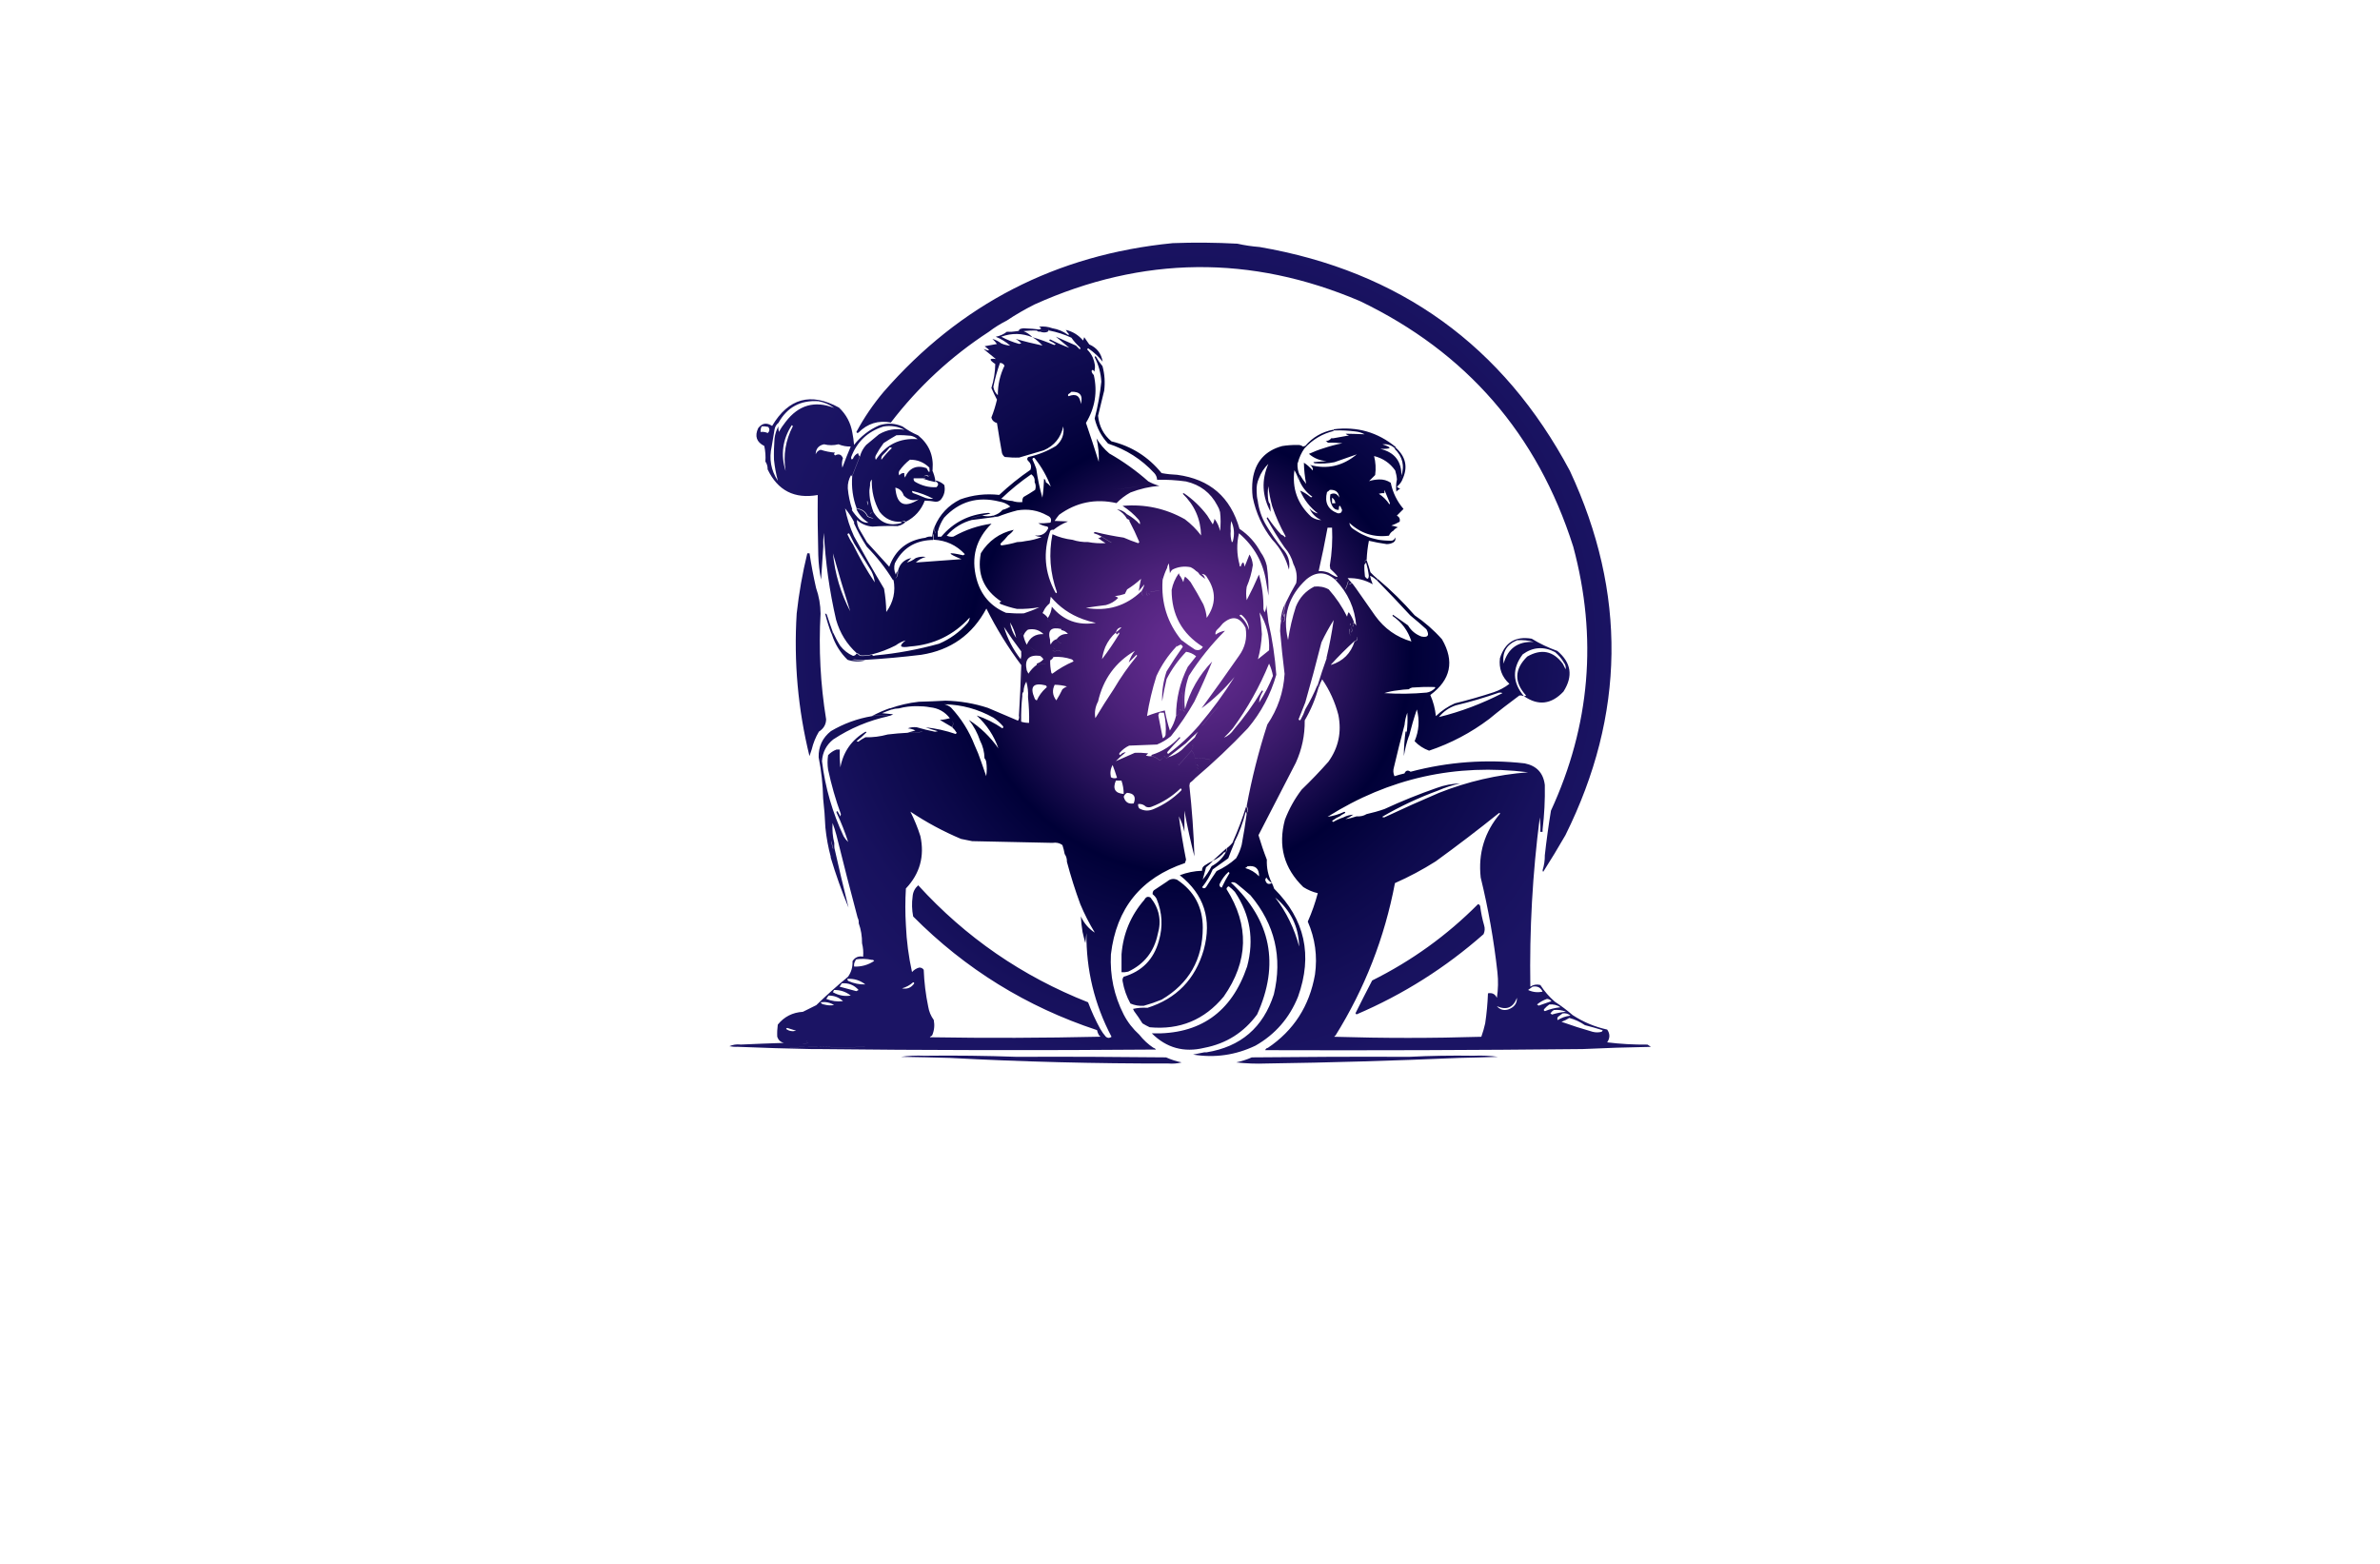 <?xml version="1.0" encoding="utf-8"?>
<!-- Generator: Adobe Illustrator 27.8.1, SVG Export Plug-In . SVG Version: 6.00 Build 0)  -->
<svg version="1.1" xmlns="http://www.w3.org/2000/svg" xmlns:xlink="http://www.w3.org/1999/xlink" x="0px" y="0px"
	 viewBox="0 0 350 230" style="enable-background:new 0 0 350 230;" xml:space="preserve">
<style type="text/css">
	.st0{fill:#0071BC;}
	.st1{fill:#F3FFFF;}
	.st2{fill:#FFEDC5;}
	.st3{fill:#F9F8D2;}
	.st4{fill:#D2FCE5;}
	.st5{fill:#FCEE21;}
	.st6{fill:#D9FCFC;}
	.st7{fill:#D6FCDE;}
	.st8{fill:#005652;}
	.st9{fill:#F6FFE3;}
	.st10{fill:#D9F4F3;}
	.st11{fill:#FFE7D2;}
	.st12{fill:#E1FEFF;}
	.st13{fill:#000037;}
	.st14{fill:#F9F6DC;}
	.st15{fill:#BFF6F7;}
	.st16{fill:#FFFFD9;}
	.st17{fill:#F5FFE6;}
	.st18{fill:#493117;}
	.st19{fill:#FFFDE6;}
	.st20{fill:#FFFCE3;}
	.st21{fill:#FF9D00;}
	.st22{fill:url(#SVGID_1_);}
	.st23{opacity:0.22;fill:url(#SVGID_00000006706404564766229800000008259148433899962014_);}
	.st24{fill:#FFC200;}
	.st25{fill:#778718;}
	.st26{fill:#E0B017;}
	.st27{fill:#664407;}
	.st28{fill:#9E690A;}
	.st29{fill:#7F1105;}
	.st30{fill:#191933;}
	.st31{fill:#FCEBD4;}
	.st32{fill:#E3DFD6;}
	.st33{fill:#FFB000;}
	.st34{fill:#AA210E;}
	.st35{fill:#FFF0A6;}
	.st36{fill:#FFDA00;}
	.st37{fill:#F4F4F4;}
	.st38{fill:#DC5C28;}
	.st39{fill:#FF8440;}
	.st40{fill:#C45224;}
	.st41{fill:#2C4369;}
	.st42{fill:#2A72DB;}
	.st43{fill:#C65500;}
	.st44{fill:#C15746;}
	.st45{fill:#FF8C00;}
	.st46{fill:#FFEA2C;}
	.st47{fill:#F7FF57;}
	.st48{fill:#FFFFFF;}
	.st49{fill:#D64949;}
	.st50{fill:#353535;}
	.st51{fill:#FFC783;}
	.st52{fill:#3F7F91;}
	.st53{fill:#25BDE5;}
	.st54{fill:#8CDD00;}
	.st55{fill:#D1FF88;}
	.st56{fill:#333333;}
	.st57{fill:#FF9000;}
	.st58{fill:#A1A813;}
	.st59{fill:#B3C40E;}
	.st60{fill:#CACE72;}
	.st61{fill:url(#SVGID_00000108302017908384248830000008171557650701324169_);}
	.st62{fill:#93E800;}
	.st63{fill:#3CB7D3;}
	.st64{fill:#FF7631;}
	.st65{fill:#E6873C;}
	.st66{fill:#30657F;}
	.st67{fill:#FF7A40;}
	.st68{fill:#FFAD4A;}
	.st69{fill:#BC8E3B;}
	.st70{fill:#E2E2E2;}
	.st71{fill:#F2B844;}
	.st72{fill:#AF3838;}
	.st73{fill:#17B5C1;}
	.st74{fill:#A88643;}
	.st75{fill-rule:evenodd;clip-rule:evenodd;fill:#DD7928;}
	.st76{fill:#E6E7E8;stroke:#CFCFCF;stroke-width:0.106;}
	.st77{fill-rule:evenodd;clip-rule:evenodd;fill:#204F7A;}
	.st78{fill-rule:evenodd;clip-rule:evenodd;fill:#50A4FF;}
	.st79{fill:#002649;}
	.st80{fill:#00134F;}
	.st81{fill:#665200;}
	.st82{fill:#002349;}
	.st83{fill:#FF914D;}
	.st84{fill:#AC1929;}
	.st85{fill:#004AAD;}
	.st86{fill:#BE1C2D;}
	.st87{fill:#242424;}
	.st88{fill:#F1A75A;}
	.st89{fill-rule:evenodd;clip-rule:evenodd;}
	.st90{fill-rule:evenodd;clip-rule:evenodd;fill:#007177;}
	.st91{fill-rule:evenodd;clip-rule:evenodd;fill:#242424;}
	.st92{fill:#F9951C;}
	.st93{fill:#84123B;}
	.st94{fill:#FFB908;}
	.st95{fill:#393536;}
	.st96{fill:#093F00;}
	.st97{fill:#333300;}
	.st98{fill:#C8D7FF;}
	.st99{fill:#426BD1;}
	.st100{fill:#0036D2;}
	.st101{fill:url(#SVGID_00000136409807950962942270000003195609182905366681_);}
	.st102{fill:url(#SVGID_00000123435807720902201150000010896698523682690738_);}
	.st103{fill:#72C000;}
	.st104{fill:#FFEBD7;}
	.st105{fill:#FF7F00;}
	.st106{fill:#121212;}
	.st107{fill:url(#CUSTOM-group_00000096041172986414526520000008649205848270681021_);}
	.st108{fill:url(#CUSTOM-group_00000016050713179058740220000013097894663942356621_);}
	.st109{fill:#D9E021;}
	.st110{fill:#F9BF28;}
	.st111{fill:#2F5469;}
	.st112{fill:#0F263E;}
	.st113{fill:#FEFEFE;}
	.st114{fill:url(#SVGID_00000138553570955937478590000006275388241151500216_);}
	.st115{fill:url(#SVGID_00000041266378005984866420000011394332806198958995_);}
	.st116{fill:url(#SVGID_00000158017959894351884720000009973515216957156771_);}
	.st117{fill:#603813;}
	.st118{fill:#1B1464;}
	.st119{fill:#20515D;}
	.st120{fill:#005DE5;}
	.st121{fill:#D9F1F4;}
	.st122{fill:url(#SVGID_00000176019911562928925490000001339207440504875187_);}
	.st123{fill:#F5F5F5;stroke:#F5F5F5;stroke-miterlimit:10;}
	.st124{fill:#000003;stroke:#F5F5F5;stroke-width:2;stroke-linecap:round;stroke-linejoin:round;stroke-miterlimit:10;}
	.st125{fill:none;stroke:#F5F5F5;stroke-linecap:round;stroke-linejoin:round;stroke-miterlimit:10;}
	.st126{fill:#72C000;stroke:#72C000;stroke-width:0.5;stroke-linecap:round;stroke-linejoin:round;stroke-miterlimit:10;}
	.st127{fill:#72C000;stroke:#72C000;stroke-linecap:round;stroke-linejoin:round;stroke-miterlimit:10;}
	.st128{fill:#000003;stroke:#72C000;stroke-linecap:round;stroke-linejoin:round;stroke-miterlimit:10;}
	.st129{fill:#72C000;stroke:#72C000;stroke-width:0.25;stroke-miterlimit:10;}
	.st130{fill:#F5B507;}
	.st131{fill:#E39514;}
	.st132{fill:#023A4C;}
	.st133{fill:#4F0000;}
	.st134{fill:url(#SVGID_00000111184734534405607700000006164537929979535012_);}
	.st135{fill:url(#SVGID_00000053531146024915476330000017723836874446807197_);}
	.st136{fill-rule:evenodd;clip-rule:evenodd;fill:#FFCA01;}
	.st137{opacity:0.1;}
	.st138{opacity:0.3;}
	.st139{fill:url(#SVGID_00000173853594535411150250000001326908203543047338_);}
	.st140{fill:none;stroke:#000000;stroke-miterlimit:10;}
	.st141{fill:url(#SVGID_00000125579054406131530660000009806736953831032752_);}
	.st142{fill:url(#SVGID_00000117639596151540466760000004652804442642167963_);}
	.st143{fill:#39B54A;}
	.st144{fill:#1B5AA8;}
	.st145{fill:#123958;}
	.st146{fill:#91CC00;}
</style>
<g id="Layer_1">
</g>
<g id="Layer_12">
</g>
<g id="Layer_13">
</g>
<g id="Layer_14">
</g>
<g id="Layer_15">
</g>
<g id="Layer_11">
</g>
<g id="Layer_8">
</g>
<g id="Layer_10">
</g>
<g id="Layer_9">
</g>
<g id="Layer_2">
</g>
<g id="Layer_3">
</g>
<g id="Layer_4">
</g>
<g id="Layer_5">
</g>
<g id="Layer_6">
</g>
<g id="Layer_7">
	<radialGradient id="SVGID_1_" cx="175" cy="96.061" r="64.163" gradientUnits="userSpaceOnUse">
		<stop  offset="0" style="stop-color:#662D91"/>
		<stop  offset="0.083" style="stop-color:#5F2A8B"/>
		<stop  offset="0.205" style="stop-color:#4B2179"/>
		<stop  offset="0.351" style="stop-color:#2A135C"/>
		<stop  offset="0.505" style="stop-color:#000037"/>
		<stop  offset="0.648" style="stop-color:#0B0849"/>
		<stop  offset="0.858" style="stop-color:#17115D"/>
		<stop  offset="1" style="stop-color:#1B1464"/>
	</radialGradient>
	<path class="st22" d="M191.96,65.57c-0.16,0.08-0.32,0.11-0.49,0.08c0.11,0.11,0.22,0.22,0.33,0.33c1.21-1.34,2.68-2.21,4.42-2.62
		c-0.11,0-0.16-0.05-0.16-0.16C194.4,63.52,193.04,64.31,191.96,65.57z M150.18,96.13c0.03,0.28,0,0.55-0.08,0.82
		c-1.13-1.44-1.95-3.02-2.46-4.75c0.81,1.24,1.66,2.44,2.54,3.6c0.1-0.11,0.21-0.22,0.33-0.33c-0.13-0.62-0.4-1.16-0.82-1.64
		c0.12-0.37,0.31-0.59,0.57-0.66c0.05,0.15,0.13,0.26,0.25,0.33c0.12-0.36,0.33-0.66,0.66-0.9c0.88-0.18,1.65,0.04,2.29,0.66
		c-1.18-0.05-2,0.47-2.46,1.56c0.67,0.51,1.43,1.03,2.29,1.56c-0.1,0.08-0.21,0.1-0.33,0.08c0.2,0.13,0.36,0.29,0.49,0.49
		c0.05,0,0.11,0,0.16,0c0.1-0.1,0.23-0.16,0.41-0.16c0.23,0.03,0.36,0.14,0.41,0.33c0.22-0.11,0.38-0.27,0.49-0.49
		c-0.2-0.05-0.2-0.13,0-0.25c0.44-0.04,0.82-0.2,1.15-0.49c-0.1-0.14-0.24-0.22-0.41-0.25c-0.29,0.15-0.59,0.18-0.9,0.08
		c0.53-0.05,0.59-0.18,0.16-0.41c0.13-0.2,0.26-0.2,0.41,0c0.08-0.21,0.11-0.43,0.08-0.66c0.26,0.07,0.48,0.07,0.66,0
		c-0.31-0.15-0.53-0.37-0.66-0.66c-0.42,0.12-0.72,0.4-0.9,0.82c-0.08-0.21-0.11-0.43-0.08-0.66c-0.41-1.45,0.13-1.99,1.64-1.64
		c0.07-0.12,0.18-0.2,0.33-0.25c-0.11-0.05-0.22-0.11-0.33-0.16c0.22-0.05,0.44-0.11,0.66-0.16c-0.44,0.01-0.74-0.18-0.9-0.57
		c-0.81,0.46-0.89,0.38-0.25-0.25c-0.38,0.01-0.74,0.15-1.06,0.41c-0.12-0.14-0.25-0.25-0.41-0.33c-0.46-0.16-0.79-0.46-0.98-0.9
		c0.03-0.23,0.14-0.36,0.33-0.41c0.2-0.45,0.5-0.83,0.9-1.15c0.05-0.33,0.11-0.66,0.16-0.98c1.27,1.52,2.83,2.61,4.67,3.28
		c0.07-0.12,0.18-0.2,0.33-0.25c-0.11-0.05-0.22-0.11-0.33-0.16c0.22-0.05,0.44-0.11,0.66-0.16c-0.3-0.2-0.62-0.26-0.98-0.16
		c0.26-0.14,0.53-0.25,0.82-0.33c-0.66-0.11-0.66-0.22,0-0.33c-0.43-0.13-0.43-0.21,0-0.25c0.96-0.15,1.94-0.29,2.95-0.41
		c0.71-0.19,1.31-0.55,1.8-1.06c-0.14-0.12-0.31-0.2-0.49-0.25c0.5-0.06,1-0.17,1.47-0.33c0.11-0.22,0.22-0.44,0.33-0.66
		c0.73-0.46,1.41-0.97,2.05-1.56c-0.14,0.59-0.24,1.2-0.33,1.8c0.27-0.33,0.55-0.66,0.82-0.98c-0.07,0.33-0.21,0.66-0.41,0.98
		c0.01,0.19,0.07,0.41,0.16,0.66c0.23-0.18,0.42-0.4,0.57-0.66c-0.1,0.26-0.05,0.48,0.16,0.66c0.05-0.3,0.16-0.35,0.33-0.16
		c0.08-0.16,0.11-0.32,0.08-0.49c0.44,0.03,0.88,0,1.31-0.08c0.25-0.6,0.39-1.22,0.41-1.88c0.08,0.1,0.1,0.21,0.08,0.33
		c0.15-0.61,0.37-1.21,0.66-1.8c0.03-0.23,0.12-0.45,0.25-0.66c0.05,0.49,0.11,0.98,0.16,1.47c0.08-0.23,0.21-0.43,0.41-0.57
		c0.83-0.4,1.7-0.51,2.62-0.33c0.32,0.15,0.59,0.34,0.82,0.57c0.22,0.11,0.38,0.27,0.49,0.49c0.27,0.22,0.55,0.44,0.82,0.66
		c-0.06-0.31-0.22-0.55-0.49-0.74c0.37,0.01,0.65,0.2,0.82,0.57c1.32,1.97,1.3,3.94-0.08,5.9c-0.06-0.68-0.23-1.34-0.49-1.97
		c-0.59-1.12-1.22-2.22-1.88-3.28c-0.23-0.3-0.51-0.57-0.82-0.82c-0.13,0.26-0.21,0.53-0.25,0.82c-0.12-0.3-0.26-0.57-0.41-0.82
		c-0.13-0.13-0.21-0.29-0.25-0.49c-0.53,0.75-0.89,1.57-1.06,2.46c-0.01,3.64,1.52,6.43,4.59,8.36c-0.26,0.45-0.64,0.59-1.15,0.41
		c-0.68-0.44-1.34-0.9-1.97-1.39c-0.11,0.55-0.33,0.6-0.66,0.16c-0.16,0.25-0.21,0.53-0.16,0.82c0.21-0.11,0.43-0.22,0.66-0.33
		c0.16,0.05,0.27,0.16,0.33,0.33c-0.83,1.17-1.62,2.37-2.38,3.6c-0.49,1.44-0.7,2.91-0.66,4.42c0.18-1.1,0.4-2.19,0.66-3.28
		c0.76-1.47,1.72-2.81,2.87-4.01c0.53,0.07,1.02,0.29,1.47,0.66c-0.41,0.52-0.82,1.04-1.23,1.56c-1.14,2.26-1.71,4.67-1.72,7.21
		c0.38-0.2,0.57-0.53,0.57-0.98c0.05,0.05,0.11,0.11,0.16,0.16c0.11-3.49,0.22-3.49,0.33,0c0.18,0.2,0.26,0.14,0.25-0.16
		c-0.2-1.66-0.01-3.29,0.57-4.91c1.53-2.4,3.3-4.61,5.32-6.63c-0.49,0.07-0.95,0.26-1.39,0.57c-0.05-0.23,0-0.45,0.16-0.66
		c0.33-0.3,0.63-0.63,0.9-0.98c1.39-1.22,2.51-1.01,3.36,0.66c0.25,1.5-0.08,2.86-0.98,4.1c-1.8,2.59-3.63,5.16-5.49,7.7
		c1.74-1.28,3.36-2.81,4.83-4.59c-1.54,2.45-3.26,4.79-5.16,7.04c0.24,0.16,0.46,0.1,0.66-0.16c0.65-0.84,1.33-1.66,2.05-2.46
		c0.03,0.05,0.05,0.11,0.08,0.16c-0.66,0.87-1.37,1.69-2.13,2.46c-0.27,0.33-0.55,0.66-0.82,0.98c-0.21,0.25-0.37,0.52-0.49,0.82
		c-0.01,0.5-0.18,0.94-0.49,1.31c0.14-0.16,0.25-0.16,0.33,0c-0.19,0.18-0.29,0.4-0.33,0.66c0.29,0.32,0.46,0.7,0.49,1.15
		c0.72-0.05,1.43,0,2.13,0.16c0.17,0.32,0.06,0.54-0.33,0.66c-0.56-0.28-1.16-0.39-1.8-0.33c0,0.16,0,0.33,0,0.49
		c0.17-0.02,0.34,0,0.49,0.08c-0.22,0.16-0.22,0.33,0,0.49c-0.4,0.37-0.56,0.83-0.49,1.39c2.71-2.3,5.31-4.76,7.78-7.37
		c1.95-2.32,3.34-4.94,4.18-7.86c-0.19-2.6-0.57-5.16-1.15-7.7c-0.11-0.87-0.22-1.75-0.33-2.62c0.03,0.41-0.05,0.79-0.25,1.15
		c-0.05-0.16-0.11-0.33-0.16-0.49c0.03-1.73-0.19-3.42-0.66-5.08c-0.55,1.27-1.15,2.53-1.8,3.77c-0.11-0.66-0.11-1.31,0-1.97
		c0.44-1.03,0.74-2.09,0.9-3.19c-0.04-0.56-0.2-1.08-0.49-1.56c-0.11,0.29-0.22,0.57-0.33,0.82c-0.12,0.33-0.26,0.66-0.41,0.98
		c-0.09-0.82-0.28-0.82-0.57,0c-0.13-0.07-0.19-0.18-0.16-0.33c-0.41-1.52-0.44-3.05-0.08-4.59c2.24,1.91,3.58,4.31,4.01,7.21
		c0.11,0.66,0.22,1.31,0.33,1.97c0.04-1.48-0.04-2.96-0.25-4.42c-0.17-0.72-0.47-1.38-0.9-1.97c-0.75-1.4-1.78-2.55-3.11-3.44
		c-1.31-4.66-4.36-7.31-9.17-7.95c-0.77-0.03-1.53-0.11-2.29-0.25c-1.93-2.38-4.39-3.94-7.37-4.67c-1.17-0.97-1.82-2.23-1.97-3.77
		c0.29-1.23,0.59-2.46,0.9-3.69c0.15-1.22,0.07-2.43-0.25-3.6c-0.34-0.4-0.64-0.83-0.9-1.31c-0.11-0.2-0.19-0.2-0.25,0
		c0.58,1.13,0.91,2.33,0.98,3.6c-0.19,1.82-0.52,3.63-0.98,5.41c0.33,1.4,0.99,2.63,1.97,3.69c2.65,0.86,4.92,2.3,6.8,4.34
		c0.26,0.28,0.39,0.61,0.41,0.98c1.43-0.03,2.85,0.05,4.26,0.25c2.09,0.49,3.62,1.66,4.59,3.52c0.18,0.29,0.32,0.62,0.41,0.98
		c0.11,0.93,0.11,1.86,0,2.79c-0.14-0.67-0.42-1.27-0.82-1.8c-0.03,0.29-0.12,0.56-0.25,0.82c-0.28-0.44-0.55-0.88-0.82-1.31
		c-0.96-1.27-2.1-2.37-3.44-3.28c-0.05,0.03-0.11,0.05-0.16,0.08c1.73,1.68,2.64,3.73,2.7,6.14c-0.68-0.9-1.47-1.69-2.38-2.38
		c-2.84-1.6-5.9-2.26-9.17-1.97c0.89,0.56,1.68,1.24,2.38,2.05c0.16,0.21,0.22,0.42,0.16,0.66c-0.55-0.59-1.18-1.08-1.88-1.47
		c-0.07-0.01-0.13,0.02-0.16,0.08c0.22,0.22,0.44,0.44,0.66,0.66c-0.04,0.07-0.09,0.09-0.16,0.08c0,0.05,0,0.11,0,0.16
		c0.53,1,1.02,2.04,1.47,3.11c-0.05,0.05-0.11,0.11-0.16,0.16c-0.74-0.25-1.45-0.52-2.13-0.82c-1.4-0.21-2.8-0.48-4.18-0.82
		c-0.13,0.01-0.21,0.07-0.25,0.16c0.4,0.12,0.78,0.28,1.15,0.49c0.49,0.3,0.98,0.6,1.47,0.9c-0.27,0.08-0.54,0.11-0.82,0.08
		c-0.91,0.05-1.78,0-2.62-0.16c-0.79,0.02-1.55-0.09-2.29-0.33c-1.03-0.12-2.01-0.39-2.95-0.82c-0.57,2.88-0.35,5.72,0.66,8.52
		c-0.06,0.2-0.14,0.2-0.25,0c-1.57-2.88-1.81-5.89-0.74-9.01c0.12-0.15,0.28-0.2,0.49-0.16c0.63-0.51,1.34-0.92,2.13-1.23
		c-0.67-0.02-1.33-0.05-1.97-0.08c0.2-0.31,0.42-0.62,0.66-0.9c2.53-1.84,5.35-2.41,8.44-1.72c0.6-0.62,1.29-1.14,2.05-1.56
		c1.37-0.53,2.79-0.86,4.26-0.98c-0.57-0.15-1.12-0.37-1.64-0.66c-1.77-1.57-3.68-2.93-5.73-4.1c-0.75-0.64-1.38-1.38-1.88-2.21
		c0.27,1.12,0.38,2.27,0.33,3.44c-0.6-1.92-1.23-3.83-1.88-5.73c1.33-2.19,1.72-4.54,1.15-7.04c-0.17-0.14-0.28-0.33-0.33-0.57
		c0.1-0.26,0.24-0.23,0.41,0.08c0.08-0.32,0.11-0.65,0.08-0.98c-0.06-0.4-0.17-0.78-0.33-1.15c-0.2-0.42-0.47-0.8-0.82-1.15
		c0.05-0.05,0.11-0.11,0.16-0.16c0.88,0.61,1.59,1.26,2.13,1.97c-0.19-1.2-0.85-2.05-1.97-2.54c-0.25-0.35-0.49-0.71-0.74-1.06
		c-0.05,0.16-0.11,0.33-0.16,0.49c-0.69-0.81-1.54-1.33-2.54-1.56c0.12,0.25,0.29,0.47,0.49,0.66c-0.05,0.03-0.11,0.05-0.16,0.08
		c-0.69-0.51-1.45-0.84-2.29-0.98c-0.22-0.03-0.44,0-0.66,0.08c0.09,0.06,0.15,0.14,0.16,0.25c1.14,0.22,2.24,0.57,3.28,1.06
		c0.35,0.51,0.76,0.97,1.23,1.39c0.11,0.11,0.11,0.22,0,0.33c-0.19-0.19-0.38-0.38-0.57-0.57c-1.01-0.45-1.99-0.89-2.95-1.31
		c0.66,0.55,1.31,1.09,1.97,1.64c-0.93-0.34-1.86-0.75-2.79-1.23c-0.2,0.06-0.2,0.14,0,0.25c0.3,0.12,0.57,0.29,0.82,0.49
		c-0.08,0.03-0.16,0.05-0.25,0.08c-1.05-0.45-2.11-0.83-3.19-1.15c0.54,0.33,1.03,0.74,1.47,1.23c-1.33-0.28-2.64-0.6-3.93-0.98
		c0.3,0.18,0.58,0.4,0.82,0.66c-0.11,0.03-0.22,0.05-0.33,0.08c-0.92-0.26-1.79-0.61-2.62-1.06c1.55-0.56,3.08-0.53,4.59,0.08
		c-0.37-0.39-0.8-0.69-1.31-0.9c0.65-0.08,1.31-0.11,1.97-0.08c0.16,0.03,0.27-0.03,0.33-0.16c-0.65-0.09-1.31-0.14-1.97-0.16
		c-0.37-0.05-0.69,0.01-0.98,0.16c0.08,0.14-0.03,0.22-0.33,0.25c-0.49,0.08-0.98,0.11-1.47,0.08c-0.47,0.37-1.02,0.62-1.64,0.74
		c0.79,0.31,1.5,0.75,2.13,1.31c-0.44-0.04-0.88-0.14-1.31-0.33c-0.42-0.32-0.85-0.54-1.31-0.66c0.25,0.22,0.47,0.47,0.66,0.74
		c-0.62,0.11-1.23,0.22-1.8,0.33c0.89,0.65,0.83,0.78-0.16,0.41c0.6,0.49,1.2,0.98,1.8,1.47c-0.99-0.14-1.02,0.11-0.08,0.74
		c-0.02,1.2-0.21,2.37-0.57,3.52c0.25,0.59,0.53,1.16,0.82,1.72c-0.21,0.89-0.48,1.77-0.82,2.62c0.1,0.43,0.38,0.7,0.82,0.82
		c0.23,1.49,0.48,2.97,0.74,4.42c0.08,0.23,0.21,0.43,0.41,0.57c0.71,0.08,1.42,0.11,2.13,0.08c1.18-0.35,2.38-0.71,3.6-1.06
		c1.55-0.68,2.51-1.85,2.87-3.52c0.18,1.15-0.18,2.1-1.06,2.87c-1.27,0.77-2.64,1.32-4.1,1.64c-0.19,0.19-0.19,0.38,0,0.57
		c0.41,0.37,0.52,0.81,0.33,1.31c-1.63,1.11-3.15,2.34-4.59,3.69c-1.96-0.22-3.87-0.01-5.73,0.66c-1.76,0.87-3.01,2.21-3.77,4.01
		c-0.05,0.34,0.01,0.67,0.16,0.98c0.11-0.12,0.22-0.23,0.33-0.33c0.19-0.71,0.49-1.36,0.9-1.97c2.22-2.38,4.92-3.17,8.11-2.38
		c0.62,0.1,1.17,0.34,1.64,0.74c-0.37,0.22-0.75,0.39-1.15,0.49c-0.35,0.41-0.79,0.68-1.31,0.82c0.17,0.15,0.39,0.21,0.66,0.16
		c0.9-0.35,1.83-0.65,2.79-0.9c1.57-0.27,3.05-0.03,4.42,0.74c0.53,0.22,0.69,0.57,0.49,1.06c-0.6,0.08-1.2,0.11-1.8,0.08
		c0.39,0.24,0.83,0.41,1.31,0.49c0.1,0.04,0.15,0.12,0.16,0.25c-0.38,0.82-1.04,1.17-1.97,1.06c0.29,0.13,0.62,0.21,0.98,0.25
		c-0.74,0.28-1.51,0.48-2.29,0.57c-0.43,0.1-0.87,0.15-1.31,0.16c-0.73,0.22-1.5,0.38-2.29,0.49c-0.17-0.08-0.19-0.19-0.08-0.33
		c0.39-0.37,0.75-0.75,1.06-1.15c0.38-0.27,0.66-0.55,0.82-0.82c-2.09,0.47-3.7,1.62-4.83,3.44c-0.59,3.06,0.42,5.43,3.03,7.13
		c-0.3,0.05-0.35,0.16-0.16,0.33c0.81,0.32,1.63,0.57,2.46,0.74c1.11,0.02,2.2-0.06,3.28-0.25c-0.74,0.35-1.51,0.65-2.29,0.9
		c-0.88,0.03-1.75,0-2.62-0.08c-2.25-0.94-3.7-2.61-4.34-5c-0.83-3.14-0.09-5.85,2.21-8.11c-1.97,0.27-3.83,0.9-5.57,1.88
		c-0.4,0.19-0.84,0.21-1.31,0.08c0.09-0.12,0.2-0.2,0.33-0.25c1.03-1.14,2.28-1.91,3.77-2.29c-0.02-0.1-0.07-0.18-0.16-0.25
		c0.56-0.13,1.1-0.26,1.64-0.41c0.39-0.06,0.77-0.14,1.15-0.25c-0.16-0.08-0.32-0.11-0.49-0.08c-2.73,0.24-4.97,1.39-6.72,3.44
		c-0.17,0.15-0.39,0.21-0.66,0.16c0-0.16,0-0.33,0-0.49c-0.16,0-0.33,0-0.49,0c0,0.27,0,0.55,0,0.82c1.82,0.09,3.35,0.8,4.59,2.13
		c-0.08,0.05-0.16,0.11-0.25,0.16c-2.38-0.54-2.46-0.34-0.25,0.57c-2.24,0.17-4.48,0.34-6.72,0.49c0.42-0.4,0.91-0.67,1.47-0.82
		c-0.5-0.08-0.99-0.02-1.47,0.16c-0.42,0.32-0.85,0.54-1.31,0.66c0.22-0.22,0.44-0.44,0.66-0.66c-1.05,0.2-1.7,0.83-1.97,1.88
		c0.05,0.68-0.17,1.12-0.66,1.31c0.34,1.73-0.02,3.32-1.06,4.75c-0.02-1.16-0.13-2.31-0.33-3.44c-1.52-2.54-2.99-5.11-4.42-7.7
		c-0.61-1.33-1.04-2.69-1.31-4.1c0.55,0.66,1.01,1.37,1.39,2.13c0.15-0.65-0.07-1.19-0.66-1.64c0.12-0.11,0.23-0.22,0.33-0.33
		c-0.35-1.01-0.57-2.05-0.66-3.11c-0.03-0.71,0.14-1.36,0.49-1.97c0.21-0.79,0.48-1.55,0.82-2.29c-0.14-0.15-0.3-0.2-0.49-0.16
		c-0.23,0.25-0.34,0.2-0.33-0.16c0.85-2.27,2.43-3.78,4.75-4.51c1.09-0.19,2.13-0.02,3.11,0.49c-1.33-0.25-2.59-0.03-3.77,0.66
		c-0.63,0.52-1.26,1.04-1.88,1.56c-0.43,0.48-0.73,1.02-0.9,1.64c-0.39,0.99-0.77,1.98-1.15,2.95c-0.13,1.64,0.09,3.22,0.66,4.75
		c0.79,0.06,1.33,0.45,1.64,1.15c0.98,0.47,1.17,0.25,0.57-0.66c-0.05,0.11-0.11,0.22-0.16,0.33c-0.21-0.37-0.51-0.64-0.9-0.82
		c0.21-0.35,0.35-0.74,0.41-1.15c0.05,0.22,0.11,0.44,0.16,0.66c0.03-1.01,0.11-2,0.25-2.95c-0.04-0.32,0.04-0.59,0.25-0.82
		c-0.05,1.69,0.33,3.28,1.15,4.75c0.81,1.05,1.88,1.54,3.19,1.47c0.22-0.22,0.44-0.22,0.66,0c1.34-0.68,2.26-1.72,2.79-3.11
		c0.52,0.01,1.04,0.06,1.56,0.16c0.33,0.02,0.61-0.09,0.82-0.33c0.5-0.64,0.66-1.35,0.49-2.13c-0.35-0.33-0.76-0.55-1.23-0.66
		c0,0.05,0,0.11,0,0.16c0.4,0.21,0.42,0.48,0.08,0.82c-1.11,0.06-2.17-0.21-3.19-0.82c-0.15-0.14-0.2-0.3-0.16-0.49
		c0.49,0,0.98,0,1.47,0c0.43-0.04,0.43-0.12,0-0.25c0.24-0.22,0.49-0.25,0.74-0.08c0.4-0.21,0.59-0.53,0.57-0.98
		c0.17-2.04-0.54-3.71-2.13-5c-0.82-0.35-1.58-0.79-2.29-1.31c-1.12-0.49-2.27-0.54-3.44-0.16c-1.47,0.65-2.7,1.61-3.69,2.87
		c-0.05-0.61-0.13-1.21-0.25-1.8c-0.25-1.45-0.9-2.68-1.97-3.69c-4.15-2.27-7.42-1.37-9.83,2.7c-0.8-0.53-1.48-0.42-2.05,0.33
		c-0.54,1.18-0.24,2.05,0.9,2.62c0.16,0.76,0.22,1.52,0.16,2.29c0.23,0.33,0.34,0.71,0.33,1.15c1.49,3.12,3.95,4.38,7.37,3.77
		c-0.03,2.95,0,5.9,0.08,8.85c0.04,1.22,0.17,2.42,0.41,3.6c0.11-1.64,0.22-3.28,0.33-4.91c-0.03-0.66,0-1.31,0.08-1.97
		c0.23,4.31,0.83,8.57,1.8,12.78c0.56,1.95,1.57,3.59,3.03,4.91c0.2,0.04,0.37,0.15,0.49,0.33c0.59,0.05,1.19-0.01,1.8-0.16
		c1.2-0.31,2.35-0.75,3.44-1.31c0.46-0.34,0.95-0.58,1.47-0.74c-1.08,0.85-0.86,1.15,0.66,0.9c3.49-0.26,6.41-1.68,8.76-4.26
		c-0.01,0.29-0.12,0.56-0.33,0.82c-1.17,1.33-2.56,2.34-4.18,3.03c-3.06,0.85-6.17,1.43-9.34,1.72c-1.11,0.29-2.25,0.48-3.44,0.57
		c0.65,0.08,1.31,0.11,1.97,0.08c2.74-0.16,5.47-0.41,8.19-0.74c4.34-0.68,7.53-2.95,9.58-6.8c1.47,2.94,3.19,5.73,5.16,8.36
		C150.38,97.31,150.38,96.71,150.18,96.13z M185.16,103.33c0.04-0.58,0.23-1.13,0.57-1.64c-0.06-0.2-0.14-0.2-0.25,0
		c-1.18,1.97-2.52,3.83-4.01,5.57c-0.39,0.58-0.88,0.99-1.47,1.23c0.47-0.45,0.91-0.91,1.31-1.39c2.15-2.93,3.92-6.1,5.32-9.5
		c0.27,0.57,0.46,1.17,0.57,1.8C186.65,100.78,185.97,102.09,185.16,103.33z M185.57,93.26c-0.06-1.07-0.17-2.14-0.33-3.19
		c1.03,1.7,1.49,3.56,1.39,5.57c-0.55,0.44-1.09,0.87-1.64,1.31C185.32,95.75,185.51,94.52,185.57,93.26z M182.62,90.47
		c0.69,0.59,1.05,1.33,1.06,2.21c-0.24-0.87-0.71-1.58-1.39-2.13C182.36,90.39,182.46,90.36,182.62,90.47z M181.06,76.63
		c0.44,0.94,0.52,1.93,0.25,2.95c-0.01,0.09-0.06,0.14-0.16,0.16c-0.16-0.54-0.22-1.08-0.16-1.64
		C180.95,77.61,180.98,77.12,181.06,76.63z M165.58,71.39c0.66-0.03,1.31,0,1.97,0.08c-1.36,0.29-2.72,0.45-4.1,0.49
		C164.16,71.68,164.87,71.49,165.58,71.39z M146.74,58.12c-0.37-0.32-0.58-0.73-0.66-1.23c0.24-1.21,0.57-2.38,0.98-3.52
		c0.3,0.01,0.52,0.15,0.66,0.41C147.06,55.15,146.73,56.59,146.74,58.12z M157.14,57.95c0.16-0.09,0.3-0.2,0.41-0.33
		c1.28-0.05,1.75,0.55,1.39,1.8c-0.1-1.2-0.7-1.58-1.8-1.15C157.03,58.17,157.03,58.06,157.14,57.95z M152.23,72.04
		c-0.56,0.38-1.13,0.73-1.72,1.06c-0.14,0.22-0.2,0.47-0.16,0.74c-0.53,0.05-1.02,0-1.47-0.16c-0.56-0.04-1.11-0.15-1.64-0.33
		c1.38-1.32,2.85-2.52,4.42-3.6c0.38,0.28,0.55,0.66,0.49,1.15C152.33,71.25,152.36,71.63,152.23,72.04z M153.78,70.9
		c-0.11,0.85-0.22,1.72-0.33,2.62c-0.13-0.07-0.19-0.18-0.16-0.33c-0.4-1.39-0.7-2.81-0.9-4.26c-0.17-0.47-0.36-0.94-0.57-1.39
		c0.06-0.21,0.17-0.26,0.33-0.16c1.02,1.28,1.81,2.68,2.38,4.18C154.3,71.3,154.05,71.08,153.78,70.9z M149.44,93.83
		c-0.48-0.7-0.78-1.46-0.9-2.29C148.98,92.25,149.28,93.02,149.44,93.83z M129.62,67.62c-0.05-0.23,0-0.45,0.16-0.66
		c0.39-0.36,0.74-0.74,1.06-1.15c0.12-0.02,0.23,0.01,0.33,0.08C130.6,66.42,130.08,67,129.62,67.62z M131.67,71.72
		c0.62,0.14,1.03,0.52,1.23,1.15c0.62,0.65,1.35,0.84,2.21,0.57C133,74.79,131.85,74.21,131.67,71.72z M137.24,73.35
		c-0.48,0.06-0.97-0.02-1.47-0.25c-0.49-0.21-0.98-0.4-1.47-0.57c-0.13-0.07-0.19-0.18-0.16-0.33
		C135.21,72.45,136.25,72.83,137.24,73.35z M136.67,68.77c0.11,0.83-0.02,0.86-0.41,0.08c-1.48-0.5-2.54-0.04-3.19,1.39
		c-0.08-0.21-0.11-0.43-0.08-0.66c-0.31-0.03-0.56,0.08-0.74,0.33c-0.11-0.22-0.11-0.44,0-0.66c0.44-0.63,0.96-1.18,1.56-1.64
		C134.91,67.6,135.86,67.98,136.67,68.77z M134.94,64.59c-2.62-0.2-4.67,0.81-6.14,3.03c-0.11-0.22-0.11-0.44,0-0.66
		c0.34-0.63,0.72-1.23,1.15-1.8c0.62-0.41,1.25-0.79,1.88-1.15c0.71-0.03,1.42,0,2.13,0.08C134.34,64.18,134.66,64.34,134.94,64.59z
		 M112.91,63.69c-0.33-0.15-0.69-0.21-1.06-0.16c-0.02-0.29,0.03-0.57,0.16-0.82c0.33-0.03,0.66,0,0.98,0.08
		C113.22,63.11,113.19,63.41,112.91,63.69z M115.53,69.26c-0.75-2.38-0.45-4.62,0.9-6.72c0.09,0.01,0.14,0.06,0.16,0.16
		C115.51,64.77,115.16,66.95,115.53,69.26z M115.53,62.05c-0.37,0.46-0.7,0.95-0.98,1.47c-0.08-0.27-0.11-0.54-0.08-0.82
		c-0.3,0.55-0.49,1.15-0.57,1.8c-0.08,1.04-0.11,2.07-0.08,3.11c0.11,1.06,0.3,2.1,0.57,3.11c-1.02-1.56-1.32-3.25-0.9-5.08
		c0.14-0.81,0.28-1.63,0.41-2.46c0.07-0.41,0.26-0.74,0.57-0.98c1.28-2.3,3.24-3.37,5.9-3.19c0.84,0.15,1.61,0.48,2.29,0.98
		C119.81,58.88,117.43,59.56,115.53,62.05z M120.69,66.15c-0.35,0.09-0.59,0.31-0.74,0.66c0.02-0.8,0.43-1.3,1.23-1.47
		c0.71,0.18,1.42,0.18,2.13,0c0.58,0.24,1.18,0.35,1.8,0.33c-0.44,1.02-0.85,2.06-1.23,3.11c-0.11-0.47-0.08-0.94,0.08-1.39
		c-0.22-0.56-0.6-0.7-1.15-0.41c-0.2-0.13-0.2-0.26,0-0.41C122.09,66.51,121.38,66.38,120.69,66.15z M122.49,81.38
		c0.8,2.86,1.65,5.7,2.54,8.52C123.63,87.22,122.78,84.38,122.49,81.38z M125.44,80.07c-0.31-0.45-0.58-0.95-0.82-1.47
		c0.11-0.22,0.22-0.22,0.33,0c0.22,0.44,0.44,0.88,0.66,1.31c0.84,1.36,1.69,2.73,2.54,4.1c0.27,0.53,0.43,1.08,0.49,1.64
		C127.44,83.86,126.38,82,125.44,80.07z M205.23,65.82c0,0.11-0.05,0.16-0.16,0.16c1.21,1.18,1.53,2.54,0.98,4.1
		c-0.15,0.12-0.26,0.29-0.33,0.49c0.17-0.01,0.33-0.01,0.49,0C207.09,68.75,206.76,67.17,205.23,65.82z M125.28,70.08
		c0.37-0.97,0.76-1.95,1.15-2.95c-0.13-0.13-0.21-0.29-0.25-0.49c-0.36,0.19-0.61,0.46-0.74,0.82c0.19-0.04,0.36,0.02,0.49,0.16
		c-0.34,0.74-0.61,1.51-0.82,2.29C125.22,69.91,125.28,69.97,125.28,70.08z M136.5,70.08c-0.25-0.17-0.49-0.14-0.74,0.08
		c0.43,0.13,0.43,0.21,0,0.25c0.57,0.2,1.18,0.37,1.8,0.49c0-0.05,0-0.11,0-0.16c-0.08-0.57-0.25-1.12-0.49-1.64
		C137.1,69.54,136.9,69.87,136.5,70.08z M165.58,71.39c-0.71,0.1-1.42,0.29-2.13,0.57c1.37-0.04,2.74-0.21,4.1-0.49
		C166.89,71.39,166.24,71.36,165.58,71.39z M153.54,70.41c-0.03,0.96-0.11,1.89-0.25,2.79c-0.02,0.14,0.03,0.25,0.16,0.33
		c0.11-0.9,0.22-1.77,0.33-2.62C153.79,70.69,153.71,70.53,153.54,70.41z M165.74,76.3c0.11,0.05,0.22,0.11,0.33,0.16
		c0.07,0.01,0.13-0.02,0.16-0.08c-0.22-0.22-0.44-0.44-0.66-0.66c0.04-0.07,0.09-0.09,0.16-0.08c-0.41-0.42-0.9-0.67-1.47-0.74
		C164.91,75.23,165.4,75.69,165.74,76.3z M131.59,82.86c1.1-2.17,2.88-3.31,5.32-3.44c-0.17-0.29-0.45-0.4-0.82-0.33
		c-2.65,0.35-4.42,1.77-5.32,4.26c-1.09-1.2-2.18-2.4-3.28-3.6c-0.38-0.66-0.76-1.31-1.15-1.97c-0.22-0.42-0.32-0.86-0.33-1.31
		c0.65,0.58,1.42,0.91,2.29,0.98c1.23-0.09,2.45-0.12,3.69-0.08c0.46-0.09,0.84-0.28,1.15-0.57c-0.22-0.22-0.44-0.22-0.66,0
		c0.07-0.01,0.13,0.02,0.16,0.08c-1.79,0.57-3.18,0.05-4.18-1.56c-0.5-1.26-0.7-2.57-0.57-3.93c-0.14,0.95-0.22,1.94-0.25,2.95
		c-0.05-0.22-0.11-0.44-0.16-0.66c-0.06,0.41-0.2,0.79-0.41,1.15c0.39,0.18,0.69,0.45,0.9,0.82c0.05-0.11,0.11-0.22,0.16-0.33
		c0.6,0.91,0.4,1.12-0.57,0.66c-0.31-0.7-0.85-1.08-1.64-1.15c0.39,0.86,0.99,1.54,1.8,2.05c-0.5,0.03-0.93-0.14-1.31-0.49
		c-0.44-0.43-0.83-0.89-1.15-1.39c-0.1,0.11-0.21,0.22-0.33,0.33c0.58,0.45,0.8,0.99,0.66,1.64c0.54,1.19,1.17,2.34,1.88,3.44
		c1.48,1.5,2.77,3.14,3.85,4.91c0.49-0.19,0.71-0.63,0.66-1.31c-0.13,0.13-0.21,0.29-0.25,0.49
		C131.49,83.98,131.44,83.44,131.59,82.86z M144.45,75.81c-0.54,0.15-1.08,0.28-1.64,0.41c0.09,0.06,0.15,0.14,0.16,0.25
		c1.28-0.17,2.53-0.34,3.77-0.49c-0.26,0.04-0.48-0.01-0.66-0.16C145.51,75.97,144.97,75.97,144.45,75.81z M126.26,63.61
		c1.32-1.33,2.91-1.82,4.75-1.47c4.05-5.28,8.86-9.73,14.42-13.35c0.82-0.63,1.69-1.17,2.62-1.64c1.3-0.87,2.67-1.66,4.1-2.38
		c15.88-7.15,31.83-7.31,47.84-0.49c15.65,7.52,26.11,19.56,31.37,36.12c3.59,13.35,2.5,26.29-3.28,38.83
		c-0.36,2.2-0.66,4.39-0.9,6.55c0.01,0.75-0.1,1.49-0.33,2.21c0.03,0.08,0.05,0.16,0.08,0.25c1.13-1.77,2.22-3.57,3.28-5.41
		c8.81-17.75,9.03-35.61,0.66-53.57c-9.81-18.41-25.02-29.38-45.63-32.93c-1.13-0.09-2.22-0.25-3.28-0.49
		c-3.17-0.17-6.33-0.2-9.5-0.08c-17.1,1.68-31.27,8.97-42.51,21.87c-1.54,1.83-2.88,3.79-4.01,5.9
		C126,63.69,126.11,63.72,126.26,63.61z M154.11,48.78c-0.4-0.21-0.78-0.21-1.15,0C153.38,48.93,153.76,48.93,154.11,48.78z
		 M152.8,48.04c0.38,0.23,0.38,0.36,0,0.41c-0.06,0.14-0.17,0.19-0.33,0.16c0.12,0.15,0.28,0.2,0.49,0.16
		c0.36-0.21,0.75-0.21,1.15,0c0-0.11,0.05-0.16,0.16-0.16c-0.02-0.1-0.07-0.18-0.16-0.25c0.21-0.08,0.43-0.11,0.66-0.08
		C154.15,48.05,153.49,47.97,152.8,48.04z M136.09,79.09c0.37-0.07,0.65,0.04,0.82,0.33c0.11,0,0.22,0,0.33,0c0-0.27,0-0.55,0-0.82
		c0.16,0,0.33,0,0.49,0c0,0.16,0,0.33,0,0.49c0.26,0.04,0.48-0.01,0.66-0.16c-0.16,0-0.33,0-0.49,0c0-0.27,0-0.55,0-0.82
		c-0.11,0.1-0.22,0.21-0.33,0.33c-0.16-0.31-0.21-0.64-0.16-0.98c-0.16,0.46-0.27,0.95-0.33,1.47
		C136.71,78.88,136.38,78.93,136.09,79.09z M139.2,78.76c-0.13,0.05-0.24,0.13-0.33,0.25c0.47,0.13,0.91,0.1,1.31-0.08
		C139.82,78.97,139.49,78.92,139.2,78.76z M161.48,79.09c0.35,0.31,0.74,0.59,1.15,0.82c0.28,0.03,0.55,0,0.82-0.08
		c-0.5-0.3-0.99-0.6-1.47-0.9C161.86,79.07,161.7,79.13,161.48,79.09z M201.54,84.17c-0.17-0.63-0.36-1.23-0.57-1.8
		c-0.27,0.11-0.38,0.33-0.33,0.66c0.12-0.07,0.2-0.18,0.25-0.33c0.19,0.65,0.33,1.3,0.41,1.97c0.05,0,0.11,0,0.16,0
		c0.37,0.15,0.7,0.37,0.98,0.66c0-0.11,0.05-0.16,0.16-0.16C202.23,84.86,201.88,84.53,201.54,84.17z M190.89,146.58
		c2.18-6.08,1.01-11.37-3.52-15.89c-0.09-0.3-0.2-0.57-0.33-0.82c-0.51,0.28-0.84,0.11-0.98-0.49c0.05-0.11,0.11-0.22,0.16-0.33
		c0.22,0.33,0.49,0.6,0.82,0.82c-0.54-1.07-0.79-2.21-0.74-3.44c-0.46-1.18-0.87-2.39-1.23-3.6c1.83-3.55,3.66-7.1,5.49-10.65
		c0.9-1.98,1.34-4.05,1.31-6.23c0.91-1.55,1.59-3.19,2.05-4.91c-0.14-0.06-0.19-0.17-0.16-0.33c-0.51,1.24-1.11,2.44-1.8,3.6
		c-0.17,0.51-0.39,1-0.66,1.47c-0.11,0.22-0.22,0.22-0.33,0c0.33-0.84,0.66-1.65,0.98-2.46c0.84-2.93,1.63-5.88,2.38-8.85
		c0.53-1.13,1.14-2.23,1.8-3.28c-0.27,1.86-0.62,3.72-1.06,5.57c0.26,0.39,0.48,0.71,0.66,0.98c1.09-1.2,2.24-2.35,3.44-3.44
		c0.36-0.09,0.5-0.31,0.41-0.66c-0.26,0.06-0.51-0.05-0.74-0.33c-0.1,0.03-0.18,0.09-0.25,0.16c-0.16-0.32-0.22-0.65-0.16-0.98
		c0.15,0.14,0.26,0.3,0.33,0.49c0.11-0.4,0.03-0.75-0.25-1.06c0.03-0.08,0.05-0.16,0.08-0.25c0.37,0.63,0.48,0.57,0.33-0.16
		c0.06,0.09,0.14,0.15,0.25,0.16c-0.19-0.59-0.46-1.14-0.82-1.64c-0.13,0.18-0.21,0.4-0.25,0.66c-0.71-1.45-1.61-2.78-2.7-4.01
		c-0.66-0.36-1.37-0.49-2.13-0.41c-1.26,0.64-2.16,1.62-2.7,2.95c-0.52,1.61-0.9,3.24-1.15,4.91c-0.85-3.52,0.06-6.5,2.7-8.93
		c1.44-1.19,2.86-1.16,4.26,0.08c0.07-0.17,0.17-0.2,0.33-0.08c0.44,0.42,0.82,0.88,1.15,1.39c0.16-0.37,0.3-0.75,0.41-1.15
		c0.05,0.16,0.11,0.33,0.16,0.49c0.11-0.12,0.25-0.18,0.41-0.16c-0.23-0.22-0.45-0.46-0.66-0.74c1.32-0.05,2.55,0.25,3.69,0.9
		c-0.17-0.4-0.31-0.84-0.41-1.31c-0.05,0-0.11,0-0.16,0c-0.03,0.6-0.22,0.65-0.57,0.16c-0.08-0.6-0.11-1.2-0.08-1.8
		c-0.06-0.32,0.05-0.54,0.33-0.66c0.04-0.94,0.15-1.87,0.33-2.79c0.86,0.2,1.73,0.37,2.62,0.49c0.35,0,0.68-0.08,0.98-0.25
		c0.28-0.19,0.36-0.43,0.25-0.74c-0.07,0.32-0.26,0.48-0.57,0.49c-0.04,0.01-0.07,0.01-0.11,0.01c-0.03,0-0.06,0-0.08-0.01
		c-0.12,0-0.24,0-0.36-0.01c0,0,0,0,0,0c-0.12,0-0.24-0.01-0.36-0.02c0,0,0,0-0.01,0c-0.12-0.01-0.23-0.02-0.35-0.03
		c0,0-0.01,0-0.01,0c-0.11-0.01-0.23-0.03-0.34-0.04c-0.01,0-0.01,0-0.02,0c-0.11-0.02-0.22-0.04-0.33-0.06
		c-0.01,0-0.02,0-0.03-0.01c-0.1-0.02-0.21-0.04-0.31-0.07c-0.01,0-0.03-0.01-0.04-0.01c-0.1-0.02-0.2-0.05-0.3-0.08
		c-0.02,0-0.03-0.01-0.05-0.01c-0.1-0.03-0.19-0.05-0.29-0.08c-0.02-0.01-0.04-0.01-0.06-0.02c-0.09-0.03-0.18-0.06-0.27-0.09
		c-0.03-0.01-0.05-0.02-0.08-0.03c-0.08-0.03-0.17-0.06-0.25-0.1c-0.03-0.01-0.06-0.03-0.09-0.04c-0.08-0.03-0.16-0.07-0.23-0.1
		c-0.04-0.02-0.07-0.03-0.11-0.05c-0.07-0.03-0.14-0.07-0.22-0.1c-0.04-0.02-0.09-0.05-0.13-0.07c-0.06-0.03-0.13-0.07-0.19-0.1
		c-0.05-0.03-0.1-0.06-0.15-0.09c-0.06-0.03-0.11-0.06-0.17-0.1c-0.06-0.04-0.13-0.08-0.19-0.12c-0.04-0.03-0.08-0.05-0.13-0.08
		c-0.11-0.07-0.21-0.14-0.32-0.21c-0.35-0.23-0.54-0.53-0.57-0.9c1.64,1.54,3.58,2.17,5.82,1.88c0.14-0.33,0.35-0.57,0.66-0.74
		c0.16-0.22,0.38-0.39,0.66-0.49c-0.32-0.13-0.64-0.21-0.98-0.25c0.43-0.16,0.84-0.35,1.23-0.57c0.1-0.4-0.04-0.7-0.41-0.9
		c0.32-0.33,0.64-0.65,0.98-0.98c-0.95-1.11-1.58-2.4-1.88-3.85c-0.52-0.35-1.09-0.51-1.72-0.49c-0.52,0.02-1.01,0.1-1.47,0.25
		c0.3-0.3,0.6-0.6,0.9-0.9c0.13-0.96,0.07-1.89-0.16-2.79c1.31,0.33,2.35,1.04,3.11,2.13c0.13,0.43,0.22,0.86,0.25,1.31
		c-0.13,0.6-0.16,1.2-0.08,1.8c0.15-0.2,0.34-0.33,0.57-0.41c-0.19-0.07-0.36-0.18-0.49-0.33c0.37-0.29,0.64-0.64,0.82-1.06
		c-0.16-0.01-0.32-0.01-0.49,0c0.07-0.2,0.18-0.37,0.33-0.49c0.05-2.16-0.99-3.5-3.11-4.01c1.7,0.04,1.81-0.18,0.33-0.66
		c0.69-0.09,1.29,0.1,1.8,0.57c0.11,0,0.16-0.05,0.16-0.16c-2.66-2.2-5.72-3.07-9.17-2.62c0,0.11,0.05,0.16,0.16,0.16
		c1.04-0.03,2.08,0.02,3.11,0.16c0.46,0.05,0.9,0.19,1.31,0.41c-0.87-0.04-1.74-0.07-2.62-0.08c-0.05,0-0.11,0-0.16,0
		c0.12,0.13,0.29,0.21,0.49,0.25c-0.77,0.14-1.53,0.27-2.29,0.41c-0.11,0-0.22,0-0.33,0c-0.18,0.26-0.45,0.4-0.82,0.41
		c0.15,0.05,0.26,0.13,0.33,0.25c0.71-0.03,1.42,0,2.13,0.08c-0.94,0.18-1.86,0.43-2.79,0.74c-0.72,0.22-1.43,0.5-2.13,0.82
		c0.75,0.65,1.62,1,2.62,1.06c-0.66,0.05-1.31,0.11-1.97,0.16c0.05,0.05,0.11,0.11,0.16,0.16c0.99,0.09,1.97,0.04,2.95-0.16
		c1.11-0.39,2.2-0.78,3.28-1.15c-2.07,1.72-4.36,2.24-6.88,1.56c0.32,0.2,0.46,0.47,0.41,0.82c-0.44-0.5-0.88-0.88-1.31-1.15
		c0.02,1.06,0.13,2.09,0.33,3.11c-0.34-0.41-0.64-0.85-0.9-1.31c-0.15,0.17-0.21,0.39-0.16,0.66c0.4,1.04,1.05,1.89,1.97,2.54
		c-0.11,0.11-0.22,0.11-0.33,0c-0.5-0.41-1-0.71-1.47-0.9c0.58,1.35,1.45,2.47,2.62,3.36c-0.47-0.09-0.88-0.33-1.23-0.74
		c0.33,0.77,0.9,1.34,1.72,1.72c-0.52-0.01-1.02-0.18-1.47-0.49c-2.04-1.89-2.86-4.21-2.46-6.96c0.04-0.4,0.21-0.73,0.49-0.98
		c0.2-0.77,0.52-1.48,0.98-2.13c-0.11-0.11-0.22-0.22-0.33-0.33c-0.2-0.12-0.42-0.17-0.66-0.16c-0.77-0.01-1.54,0.04-2.29,0.16
		c-2.51,0.68-3.96,2.32-4.34,4.91c-0.11,0.87-0.11,1.75,0,2.62c0.47,2.3,1.42,4.38,2.87,6.23c1.2,1.26,2.02,2.73,2.46,4.42
		c0.21-1.18-0.12-2.21-0.98-3.11c-0.87-1.09-1.66-2.23-2.38-3.44c-0.66-1.12-1.06-2.32-1.23-3.6c-0.11-0.43-0.16-0.9-0.16-1.39
		c-0.04-0.68,0.07-1.31,0.33-1.88c0.3-0.81,0.76-1.52,1.39-2.13c-1.03,2.37-0.92,4.71,0.33,7.04c0-0.38-0.02-0.76-0.08-1.15
		c-0.13-0.13-0.21-0.29-0.25-0.49c-0.11-0.71-0.11-1.42,0-2.13c0.11,1.01,0.3,2,0.57,2.95c0.52,1.53,1.18,3.01,1.97,4.42
		c-0.03,0.05-0.05,0.11-0.08,0.16c-0.15-0.2-0.34-0.33-0.57-0.41c-0.69-0.74-1.32-1.54-1.88-2.38c-0.11-0.2-0.19-0.2-0.25,0
		c0.8,1.48,1.67,2.9,2.62,4.26c0.62,0.71,1.06,1.53,1.31,2.46c0.45,0.86,0.59,1.79,0.41,2.79c-0.56,0.97-1.08,1.95-1.56,2.95
		c-0.06,0.53-0.17,1.05-0.33,1.56c0.06,0.51,0.14,0.48,0.25-0.08c0.05,0.44,0,0.88-0.16,1.31c-0.05-0.22-0.11-0.44-0.16-0.66
		c-0.05,0.15-0.13,0.26-0.25,0.33c-0.1,0.54-0.15,1.08-0.16,1.64c0.18,2.11,0.4,4.21,0.66,6.31c-0.16,2.71-1.01,5.19-2.54,7.45
		c-1.27,3.91-2.28,7.9-3.03,11.96c0.21,0.4,0.21,0.78,0,1.15c-0.21,1.53-0.45,3.06-0.74,4.59c-0.18,0.69-0.45,1.35-0.82,1.97
		c-0.86,0.77-1.81,1.4-2.87,1.88c-0.54,0.78-1.06,1.57-1.56,2.38c-0.19,0.2-0.38,0.2-0.57,0c0.64-0.79,1.16-1.67,1.56-2.62
		c0.76-0.54,1.53-1.09,2.29-1.64c0.29-0.78,0.59-1.54,0.9-2.29c0-0.11-0.05-0.16-0.16-0.16c-0.27,0.38-0.6,0.71-0.98,0.98
		c0.04,0.26-0.01,0.48-0.16,0.66c-0.49,0.85-1.17,1.5-2.05,1.97c-0.36,0.71-0.79,1.37-1.31,1.97c0.16-0.58,0.32-1.18,0.49-1.8
		c0.38-0.31,0.74-0.64,1.06-0.98c-0.45,0.2-0.89,0.45-1.31,0.74c-0.25,0.18-0.36,0.43-0.33,0.74c-1.14,0.04-2.23,0.26-3.28,0.66
		c3.57,2.83,4.75,6.49,3.52,10.98c-1.25,4.33-4.01,7.17-8.27,8.52c-0.72-0.05-1.43,0-2.13,0.16c0.06,0.11,0.11,0.22,0.16,0.33
		c0.43,0.57,0.84,1.17,1.23,1.8c0.34,0.21,0.7,0.4,1.06,0.57c4.43,0.42,8.06-1.09,10.89-4.51c3.64-5.2,3.78-10.47,0.41-15.81
		c0.02-0.21,0.13-0.35,0.33-0.41c0.32,0.24,0.63,0.52,0.9,0.82c2.26,3.36,2.86,7.02,1.8,10.98c-2.29,6.75-6.96,10.03-14.01,9.83
		c2.15,2.14,4.72,2.85,7.7,2.13c3.24-0.62,5.83-2.26,7.78-4.91c3.34-7.38,2.05-13.85-3.85-19.41c0.29-0.09,0.57-0.03,0.82,0.16
		c0.7,0.55,1.38,1.13,2.05,1.72c3.59,4.27,4.74,9.13,3.44,14.58c-1.57,4.87-4.87,7.71-9.91,8.52c-0.11,0-0.22,0-0.33,0
		c-0.55,0.11-1.09,0.22-1.64,0.33c3.2,0.52,6.26,0.08,9.17-1.31C187.52,152.14,189.62,149.74,190.89,146.58z M203.59,72.54
		c0-0.16,0-0.33,0-0.49c0.27,0.64,0.54,1.29,0.82,1.97c-0.03,0.05-0.05,0.11-0.08,0.16c-0.41-0.63-0.93-1.15-1.56-1.56
		C203.04,72.54,203.31,72.51,203.59,72.54z M195.15,72.37c0.16-0.09,0.3-0.2,0.41-0.33c0.85-0.04,1.32,0.34,1.39,1.15
		c-0.3-0.59-0.74-0.75-1.31-0.49c-0.12,0.64-0.01,1.24,0.33,1.8c0.21,0.35,0.51,0.51,0.9,0.49c0.02-0.81,0.18-0.81,0.49,0
		c-0.03,0.39-0.25,0.56-0.66,0.49C195.28,74.94,194.76,73.9,195.15,72.37z M196.38,74.01c-0.16,0-0.33,0-0.49,0
		c0-0.27,0-0.55,0-0.82C196.18,73.38,196.34,73.66,196.38,74.01z M195.23,77.61c0.22,0,0.44,0,0.66,0c0.09,1.88-0.02,3.73-0.33,5.57
		c0.03,0.16,0.05,0.33,0.08,0.49c1.48,1.36,1.4,1.55-0.25,0.57c-0.47-0.19-0.97-0.27-1.47-0.25
		C194.4,81.88,194.84,79.75,195.23,77.61z M179.67,130.53c-0.26,0.35-0.59,0.4-0.98,0.16c0.22-0.23,0.44-0.45,0.66-0.66
		c0.32-0.69,0.75-1.29,1.31-1.8c0.05,0.05,0.11,0.11,0.16,0.16C180.39,129.09,180.01,129.8,179.67,130.53z M183.11,127.66
		c0.15-0.05,0.26-0.13,0.33-0.25c1.16-0.18,1.73,0.32,1.72,1.47C184.58,128.29,183.9,127.88,183.11,127.66z M187.53,132
		c2.27,1.87,3.45,4.27,3.52,7.21C190.35,136.56,189.18,134.15,187.53,132z M204.38,79.58c0.03,0,0.05,0.01,0.08,0.01
		C204.44,79.59,204.41,79.58,204.38,79.58C204.38,79.58,204.38,79.58,204.38,79.58z M204.02,79.57
		C204.02,79.57,204.02,79.57,204.02,79.57C204.02,79.57,204.02,79.57,204.02,79.57z M204.57,79.58c-0.04,0.01-0.07,0.01-0.11,0.01
		C204.5,79.59,204.53,79.59,204.57,79.58z M200.28,78.62c-0.04-0.02-0.09-0.05-0.13-0.07C200.19,78.58,200.23,78.6,200.28,78.62z
		 M199.95,78.45c-0.05-0.03-0.1-0.06-0.15-0.09C199.85,78.39,199.9,78.42,199.95,78.45z M201.6,79.16
		c-0.02-0.01-0.04-0.01-0.06-0.02C201.55,79.14,201.57,79.15,201.6,79.16z M203.66,79.55C203.66,79.55,203.66,79.55,203.66,79.55
		C203.66,79.55,203.66,79.55,203.66,79.55z M199.63,78.27c-0.06-0.04-0.13-0.08-0.19-0.12C199.51,78.19,199.57,78.23,199.63,78.27z
		 M200.6,78.78c-0.04-0.02-0.07-0.03-0.11-0.05C200.53,78.74,200.57,78.76,200.6,78.78z M200.93,78.92
		c-0.03-0.01-0.06-0.03-0.09-0.04C200.87,78.89,200.9,78.9,200.93,78.92z M201.26,79.04c-0.03-0.01-0.05-0.02-0.08-0.03
		C201.21,79.02,201.24,79.03,201.26,79.04z M202.27,79.34c-0.01,0-0.03-0.01-0.04-0.01C202.24,79.34,202.26,79.34,202.27,79.34z
		 M202.96,79.47c-0.01,0-0.01,0-0.02,0C202.95,79.47,202.95,79.47,202.96,79.47z M202.61,79.42c-0.01,0-0.02,0-0.03-0.01
		C202.59,79.41,202.6,79.41,202.61,79.42z M203.31,79.52c0,0-0.01,0-0.01,0C203.3,79.52,203.3,79.52,203.31,79.52z M199.32,78.07
		c-0.11-0.07-0.21-0.14-0.32-0.21C199.11,77.93,199.21,78,199.32,78.07z M201.93,79.26c-0.02,0-0.03-0.01-0.05-0.01
		C201.9,79.25,201.91,79.25,201.93,79.26z M204.46,79.59c0.04,0,0.07,0,0.11-0.01c-0.06,0-0.13,0-0.19,0
		C204.41,79.58,204.44,79.59,204.46,79.59z M190.81,68.11c-0.29,0.25-0.45,0.58-0.49,0.98c0.28,0.47,0.5,0.96,0.66,1.47
		c-0.04-0.26,0.01-0.48,0.16-0.66C190.88,69.35,190.77,68.75,190.81,68.11z M165.25,149.21c-1.41-2.77-2.04-5.72-1.88-8.85
		c0.8-6.78,4.43-11.26,10.89-13.43c0.05-0.16,0.11-0.33,0.16-0.49c-0.42-2.13-0.78-4.26-1.06-6.39c0.37,0.73,0.64,1.49,0.82,2.29
		c-0.01-1.04-0.01-2.07,0-3.11c0.41,2.26,0.9,4.5,1.47,6.72c-0.11-3.47-0.36-6.94-0.74-10.4c0.03-0.14,0.05-0.27,0.08-0.41
		c0.27-0.2,0.52-0.42,0.74-0.66c-0.07-0.56,0.09-1.02,0.49-1.39c-0.22-0.16-0.22-0.33,0-0.49c-0.16-0.08-0.32-0.11-0.49-0.08
		c0-0.16,0-0.33,0-0.49c0.64-0.06,1.24,0.05,1.8,0.33c0.39-0.12,0.5-0.34,0.33-0.66c-0.7-0.16-1.41-0.22-2.13-0.16
		c-0.03-0.45-0.2-0.83-0.49-1.15c-0.63,0.7-1.25,1.41-1.88,2.13c-0.03-0.05-0.05-0.11-0.08-0.16c0.56-0.95,1.22-1.83,1.97-2.62
		c0.32-0.37,0.48-0.81,0.49-1.31c-0.68,0.59-1.33,1.22-1.97,1.88c-0.59,0.49-1.25,0.84-1.97,1.06c-0.21,0.19-0.4,0.13-0.57-0.16
		c-0.18,0.25-0.4,0.47-0.66,0.66c-0.35-0.33-0.76-0.55-1.23-0.66c-0.28,0.03-0.55,0-0.82-0.08c0.11-0.11,0.22-0.22,0.33-0.33
		c-0.65-0.08-1.31-0.11-1.97-0.08c-0.94,0.41-1.86,0.82-2.79,1.23c0.46-0.48,0.95-0.91,1.47-1.31c-0.31,0-0.59,0.14-0.82,0.41
		c-0.17-0.08-0.19-0.19-0.08-0.33c0.39-0.45,0.85-0.81,1.39-1.06c1.37-0.05,2.73-0.11,4.1-0.16c0.75-0.31,1.43-0.72,2.05-1.23
		c1.28-1.6,2.42-3.3,3.44-5.08c0.94-1.96,1.82-3.93,2.62-5.9c-1.93,2.01-3.27,4.35-4.01,7.04c0.02,0.31-0.06,0.36-0.25,0.16
		c-0.11-3.49-0.22-3.49-0.33,0c-0.05-0.05-0.11-0.11-0.16-0.16c0,0.45-0.19,0.78-0.57,0.98c-0.18,0.76-0.48,1.46-0.9,2.13
		c-0.31-0.96-0.56-1.94-0.74-2.95c-0.89,0.21-1.76,0.48-2.62,0.82c0.3-1.97,0.77-3.94,1.39-5.9c0.74-1.58,1.69-3,2.87-4.26
		c-0.05-0.29,0.01-0.57,0.16-0.82c0.33,0.44,0.55,0.38,0.66-0.16c-2.09-2.56-3.02-5.51-2.79-8.85c0.02-0.12-0.01-0.23-0.08-0.33
		c-0.02,0.66-0.16,1.29-0.41,1.88c-0.43,0.08-0.87,0.11-1.31,0.08c0.02,0.17,0,0.34-0.08,0.49c-0.17-0.19-0.28-0.13-0.33,0.16
		c-0.21-0.18-0.26-0.39-0.16-0.66c-0.15,0.26-0.35,0.47-0.57,0.66c-0.1-0.25-0.15-0.47-0.16-0.66c-2.29,2.2-5.03,3.02-8.19,2.46
		c-0.43,0.04-0.43,0.12,0,0.25c-0.66,0.11-0.66,0.22,0,0.33c-0.29,0.08-0.56,0.19-0.82,0.33c0.36-0.09,0.69-0.04,0.98,0.16
		c-0.22,0.05-0.44,0.11-0.66,0.16c0.11,0.05,0.22,0.11,0.33,0.16c-0.15,0.05-0.26,0.13-0.33,0.25c0.63,0.23,1.28,0.42,1.97,0.57
		c-2.63,0.43-4.79-0.36-6.47-2.38c-0.05,0.6-0.25,1.14-0.57,1.64c0,0.11,0,0.22,0,0.33c0.16,0.07,0.29,0.18,0.41,0.33
		c0.33-0.26,0.68-0.4,1.06-0.41c-0.64,0.62-0.56,0.7,0.25,0.25c0.16,0.39,0.46,0.58,0.9,0.57c-0.22,0.05-0.44,0.11-0.66,0.16
		c0.11,0.05,0.22,0.11,0.33,0.16c-0.15,0.05-0.26,0.13-0.33,0.25c0,0.05,0,0.11,0,0.16c0.4,0.06,0.73,0.25,0.98,0.57
		c-0.69-0.04-1.24,0.2-1.64,0.74c0.13,0.29,0.35,0.51,0.66,0.66c-0.17,0.07-0.39,0.07-0.66,0c0.03,0.22,0,0.44-0.08,0.66
		c-0.15-0.2-0.28-0.2-0.41,0c0.42,0.23,0.37,0.36-0.16,0.41c0.31,0.09,0.61,0.07,0.9-0.08c0.17,0.02,0.31,0.1,0.41,0.25
		c-0.33,0.29-0.71,0.45-1.15,0.49c-0.2,0.11-0.2,0.19,0,0.25c0.9-0.06,1.78,0.05,2.62,0.33c0.16,0.05,0.27,0.16,0.33,0.33
		c-1.12,0.48-2.15,1.08-3.11,1.8c-0.1-0.02-0.15-0.07-0.16-0.16c-0.12-0.59-0.18-1.19-0.16-1.8c-0.05-0.19-0.18-0.3-0.41-0.33
		c-0.18,0-0.31,0.06-0.41,0.16c0.12,0.2,0.17,0.42,0.16,0.66c-0.44,0.05-0.87,0.11-1.31,0.16c-0.49,0.36-0.9,0.79-1.23,1.31
		c-0.08-0.17-0.17-0.33-0.25-0.49c-0.36-1.62,0.3-2.33,1.97-2.13c0.12,0.02,0.23-0.01,0.33-0.08c-0.86-0.52-1.62-1.04-2.29-1.56
		c-0.23-0.41-0.39-0.85-0.49-1.31c-0.12-0.07-0.2-0.18-0.25-0.33c-0.26,0.07-0.45,0.28-0.57,0.66c0.42,0.47,0.69,1.02,0.82,1.64
		c-0.12,0.11-0.23,0.22-0.33,0.33c0,0.11,0,0.22,0,0.33c0.2,0.58,0.2,1.18,0,1.8c0,0.05,0,0.11,0,0.16
		c0.03,0.34,0.05,0.67,0.08,1.01c0.02,0.27,0.03,0.55,0.04,0.82c0,0.06,0.01,0.11,0.01,0.17c0.03,0.66,0.04,1.31,0.04,1.97
		c0,0,0,0,0,0c0.01-0.05,0.02-0.1,0.04-0.14c0.01-0.02,0.01-0.04,0.02-0.05c0.01-0.02,0.02-0.03,0.03-0.05
		c0.02-0.04,0.05-0.08,0.08-0.11c0.01-0.53,0.15-1.02,0.41-1.47c0.21,0.75,0.3,1.51,0.25,2.29c0.13,1.25,0.19,2.51,0.16,3.77
		c-0.39,0.01-0.78-0.05-1.15-0.16c-0.11-0.27-0.22-0.55-0.33-0.82c0.04,0.24-0.01,0.46-0.16,0.66c-1.47-0.63-2.95-1.26-4.42-1.88
		c-2.02-0.66-4.1-1.01-6.23-1.06c-1.31,0.07-2.62,0.13-3.93,0.16c-1.46,0.16-2.88,0.49-4.26,0.98c0.06,0.14,0.17,0.19,0.33,0.16
		c0.32-0.11,0.64-0.16,0.98-0.16c0.89-0.24,1.82-0.35,2.79-0.33c0.63,0,1.23,0.05,1.8,0.16c1.23,0.12,2.21,0.67,2.95,1.64
		c0.47,0.34,0.58,0.78,0.33,1.31c0.25,0.23,0.47,0.5,0.66,0.82c-0.05,0.05-0.11,0.11-0.16,0.16c-1.44-0.5-2.91-0.82-4.42-0.98
		c0.57,0.21,1.17,0.4,1.8,0.57c-0.14,0.03-0.27,0.05-0.41,0.08c-0.93-0.18-1.83-0.4-2.7-0.66c-0.47-0.05-0.91,0-1.31,0.16
		c0.4,0.04,0.79,0.15,1.15,0.33c0.34-0.05,0.67,0.01,0.98,0.16c-0.7,0.16-1.41,0.22-2.13,0.16c-0.98,0.05-1.97,0.13-2.95,0.25
		c-1.09,0.3-2.18,0.44-3.28,0.41c-0.38,0.19-0.73,0.41-1.06,0.66c-0.08-0.03-0.16-0.05-0.25-0.08c0.52-0.4,1.01-0.84,1.47-1.31
		c-0.04-0.07-0.09-0.09-0.16-0.08c-2.02,1.18-3.25,2.93-3.69,5.24c-0.08-0.87-0.11-1.75-0.08-2.62c-0.16,0-0.33,0-0.49,0
		c-0.46,0.17-0.87,0.44-1.23,0.82c-0.11,0.71-0.11,1.42,0,2.13c0.48,2.23,1.1,4.42,1.88,6.55c-0.03,0.11-0.05,0.22-0.08,0.33
		c-0.12-0.26-0.25-0.5-0.41-0.74c-0.1-0.06-0.16-0.01-0.16,0.16c0.68,1.43,1.25,2.88,1.72,4.34c-0.26-0.24-0.48-0.52-0.66-0.82
		c-1.65-3.5-2.72-7.19-3.19-11.06c0.08-1.31,0.63-2.37,1.64-3.19c2.51-1.66,5.24-2.8,8.19-3.44c-0.79-0.18-1.61-0.18-2.46,0
		c-2.16,0.36-4.18,1.1-6.06,2.21c-1.24,0.98-1.84,2.27-1.8,3.85c0.4,2,0.62,4.02,0.66,6.06c0.16,1.39,0.27,2.81,0.33,4.26
		c0.15,1.5,0.42,2.97,0.82,4.42c0.05-0.79,0.08-1.61,0.08-2.46c0.05,0.39,0.13,0.77,0.25,1.15c0.15,0.08,0.21-0.03,0.16-0.33
		c0-0.16,0-0.33,0-0.49c-0.24-0.95-0.32-1.93-0.25-2.95c0.22,0.59,0.41,1.19,0.57,1.8c1,4.05,2.03,8.09,3.11,12.12
		c0.13,0.25,0.19,0.53,0.16,0.82c0.34,0.93,0.5,1.92,0.49,2.95c0.16,0.62,0.22,1.28,0.16,1.97c-0.68-0.13-1.2,0.09-1.56,0.66
		c0.04,0.85-0.18,1.61-0.66,2.29c-1.61,1.33-3.16,2.72-4.67,4.18c-0.66,0.33-1.31,0.66-1.97,0.98c-1.52,0.09-2.75,0.72-3.69,1.88
		c-0.08,0.6-0.11,1.2-0.08,1.8c0.2-0.12,0.36-0.28,0.49-0.49c0.16,0.24,0.35,0.46,0.57,0.66c0.67-0.18,1.35-0.21,2.05-0.08
		c0.24,0.12,0.35,0.31,0.33,0.57c0.33,0.03,0.6-0.08,0.82-0.33c0.2,0.13,0.2,0.26,0,0.41c0.11,0.05,0.22,0.11,0.33,0.16
		c-0.27,0.05-0.55,0.11-0.82,0.16c3.05,0.2,6.11,0.31,9.17,0.33c-0.8,0.04-1.59,0.12-2.38,0.25c-2.92-0.19-5.84-0.22-8.76-0.08
		c1.78,0.03,3.52,0.11,5.24,0.25c16.14,0.05,32.25,0,48.33-0.16c-0.81-0.54-1.52-1.19-2.13-1.97
		C166.6,151.32,165.83,150.33,165.25,149.21z M167.38,118.24c0.45-0.04,0.83,0.1,1.15,0.41c0.27,0.11,0.55,0.11,0.82,0
		c1.62-0.62,3.04-1.52,4.26-2.7c0.17,0.07,0.2,0.17,0.08,0.33c-1.16,1.16-2.5,2.06-4.01,2.7c-0.74,0.33-1.45,0.3-2.13-0.08
		C167.39,118.7,167.34,118.48,167.38,118.24z M170.5,104.81c0.22,0,0.44,0,0.66,0c0.26,1.08,0.35,2.17,0.25,3.28
		c-0.06,0.23-0.2,0.39-0.41,0.49c-0.23-1.12-0.45-2.24-0.66-3.36C170.37,105.07,170.43,104.93,170.5,104.81z M115.61,151.34
		c0.01-0.09,0.06-0.14,0.16-0.16c0.44,0.14,0.87,0.27,1.31,0.41C116.54,151.73,116.05,151.65,115.61,151.34z M121.18,147.73
		c-0.25-0.02-0.41-0.13-0.49-0.33c0.72-0.09,1.37,0.04,1.97,0.41C122.16,147.9,121.67,147.87,121.18,147.73z M121.51,146.91
		c0.11-0.17,0.22-0.33,0.33-0.49c0.83-0.01,1.54,0.26,2.13,0.82C123.14,147.35,122.32,147.24,121.51,146.91z M122.49,145.93
		c0.06-0.11,0.11-0.22,0.16-0.33c0.93-0.02,1.75,0.26,2.46,0.82C124.2,146.57,123.33,146.4,122.49,145.93z M125.93,145.77
		c-0.82-0.22-1.64-0.44-2.46-0.66c0.11-0.17,0.22-0.33,0.33-0.49c0.99-0.08,1.81,0.25,2.46,0.98
		C126.15,145.66,126.04,145.71,125.93,145.77z M124.79,144.29c-0.13-0.07-0.19-0.18-0.16-0.33c0.99-0.05,1.86,0.22,2.62,0.82
		C126.42,144.81,125.6,144.65,124.79,144.29z M125.61,142.16c-0.05-0.31,0.01-0.59,0.16-0.82c0.02-0.1,0.07-0.18,0.16-0.25
		c0.77-0.11,1.54-0.08,2.29,0.08c0.14-0.02,0.25,0.03,0.33,0.16C127.67,141.92,126.68,142.19,125.61,142.16z M165.74,116.6
		c1.03,0.07,1.36,0.59,0.98,1.56c-0.78,0.13-1.27-0.2-1.47-0.98C165.35,116.92,165.51,116.72,165.74,116.6z M165.25,116.77
		c-1.27-0.1-1.66-0.76-1.15-1.97c0.27,0,0.55,0,0.82,0C165.14,115.44,165.25,116.09,165.25,116.77z M164.27,114.39
		c-0.32,0.12-0.62,0.09-0.9-0.08c-0.14-0.64-0.06-1.24,0.25-1.8C163.85,113.11,164.07,113.74,164.27,114.39z M162.55,95.14
		c0.37-0.83,0.89-1.54,1.56-2.13c0.11-0.46,0.38-0.71,0.82-0.74c-0.25,0.28-0.52,0.53-0.82,0.74c0.05,0.38,0.18,0.38,0.41,0
		c0.11,0.11,0.11,0.22,0,0.33c-0.76,1.25-1.57,2.45-2.46,3.6C162.15,96.34,162.31,95.74,162.55,95.14z M161.48,103.17
		c0.75-3.29,2.55-5.77,5.41-7.45c-0.42,0.54-0.72,1.11-0.9,1.72c0.38-0.38,0.76-0.76,1.15-1.15c0.03,0.05,0.05,0.11,0.08,0.16
		c-1.28,1.55-2.43,3.19-3.44,4.91c-0.94,1.4-1.84,2.82-2.7,4.26C160.93,104.75,161.07,103.93,161.48,103.17z M155.1,100.71
		c0.61,0.01,1.21,0.09,1.8,0.25c-0.24,0.1-0.46,0.24-0.66,0.41c-0.27,0.57-0.57,1.11-0.9,1.64
		C154.78,102.28,154.7,101.51,155.1,100.71z M153.78,100.8c0.21,0.16,0.21,0.3,0,0.41c-0.56,0.51-1,1.11-1.31,1.8
		c-0.17-0.06-0.28-0.17-0.33-0.33C151.41,100.98,151.96,100.35,153.78,100.8z M139.86,104.07c-0.29-0.24-0.62-0.4-0.98-0.49
		c2.56,0.05,4.96,0.71,7.21,1.97c0.51,0.35,0.98,0.76,1.39,1.23c0.11,0.14,0.09,0.25-0.08,0.33c-1.19-0.81-2.44-1.44-3.77-1.88
		c1.48,1.37,2.55,2.98,3.19,4.83c-1.2-1.7-2.65-3.09-4.34-4.18c0.73,0.92,1.27,1.93,1.64,3.03c0.42,0.81,0.64,1.68,0.66,2.62
		c0.13,0.13,0.21,0.29,0.25,0.49c0.11,0.71,0.11,1.42,0,2.13c-0.25-0.72-0.5-1.43-0.74-2.13c-0.28-0.84-0.61-1.66-0.98-2.46
		C142.51,107.51,141.36,105.68,139.86,104.07z M132.65,145.36c0.63-0.18,1.18-0.48,1.64-0.9c0.09,0.01,0.14,0.06,0.16,0.16
		C134.02,145.26,133.42,145.51,132.65,145.36z M162.63,152.48c-0.32-0.36-0.59-0.75-0.82-1.15c-0.23-0.22-0.39-0.16-0.49,0.16
		c0.06,0.29,0.17,0.57,0.33,0.82c0.09,0.01,0.14,0.06,0.16,0.16c-8.35,0.19-16.71,0.22-25.07,0.08c0.09-0.12,0.2-0.2,0.33-0.25
		c0.32-0.73,0.4-1.49,0.25-2.29c-0.43-0.59-0.7-1.24-0.82-1.97c-0.37-1.78-0.59-3.58-0.66-5.41c-0.16-0.23-0.38-0.34-0.66-0.33
		c-0.41,0.11-0.77,0.33-1.06,0.66c-0.5-2.26-0.8-4.56-0.9-6.88c-0.11-1.8-0.11-3.6,0-5.41c2.06-2.18,2.77-4.75,2.13-7.7
		c-0.4-1.27-0.9-2.47-1.47-3.6c2.35,1.57,4.84,2.91,7.45,4.01c0.55,0.11,1.09,0.22,1.64,0.33c3.93,0.08,7.86,0.16,11.8,0.25
		c0.58-0.09,1.07,0.02,1.47,0.33c0.14,0.43,0.25,0.86,0.33,1.31c0.23,0.33,0.34,0.71,0.33,1.15c0.56,2.1,1.21,4.18,1.97,6.23
		c0.6,1.44,1.31,2.83,2.13,4.18c-0.89-0.56-1.57-1.36-2.05-2.38c0.04,0.76,0.12,1.53,0.25,2.29c0.12,0.54,0.26,1.09,0.41,1.64
		c0.05-0.49,0.11-0.98,0.16-1.47c-0.05,5.4,1.18,10.48,3.69,15.24C163.18,152.7,162.9,152.7,162.63,152.48z M236.35,153.3
		c0.43-0.64,0.43-1.26,0-1.88c-1.83-0.4-3.52-1.11-5.08-2.13c-0.83-0.72-1.7-1.37-2.62-1.97c-0.83-0.72-1.54-1.54-2.13-2.46
		c-0.53-0.13-1.02-0.05-1.47,0.25c-0.14-8.33,0.32-16.63,1.39-24.9c0.08,0.71,0.11,1.42,0.08,2.13c0.11,0,0.22,0,0.33,0
		c0-0.11,0-0.22,0-0.33c0.26-2.18,0.37-4.36,0.33-6.55c-0.21-1.77-1.19-2.83-2.95-3.19c-5.67-0.64-11.26-0.23-16.79,1.23
		c-0.41-0.28-0.71-0.2-0.9,0.25c-0.5,0.11-0.99,0.25-1.47,0.41c-0.19-0.43-0.22-0.86-0.08-1.31c0.49-2.1,1.01-4.18,1.56-6.23
		c0.06-0.62,0.19-1.22,0.41-1.8c0.06,0.93,0.03,1.86-0.08,2.79c-0.06,0.32,0.05,0.54,0.33,0.66c0.33-1.32,0.71-2.63,1.15-3.93
		c0.43,1.58,0.32,3.14-0.33,4.67c0.6,0.63,1.31,1.09,2.13,1.39c3.21-1.08,6.16-2.64,8.85-4.67c1.44-1.19,2.92-2.33,4.42-3.44
		c0.22-0.03,0.43,0,0.66,0.08c-1.68-2.01-1.73-4.06-0.16-6.14c1.5-1.08,3.09-1.19,4.75-0.33c0.53,0.44,0.97,0.96,1.31,1.56
		c0.23,0.28,0.31,0.61,0.25,0.98c-0.14-0.28-0.28-0.55-0.41-0.82c-1.42-1.9-3.16-2.25-5.24-1.06c-1.89,1.86-1.95,3.77-0.16,5.73
		c-0.1,0.08-0.21,0.1-0.33,0.08c2.09,1.46,4.03,1.24,5.82-0.66c1.45-2.27,1.15-4.26-0.9-5.98c-1.32-0.47-2.58-1.07-3.77-1.8
		c-2.39-0.4-3.94,0.55-4.67,2.87c-0.18,1.49,0.28,2.75,1.39,3.77c-0.68,0.53-1.45,0.94-2.29,1.23c-1.89,0.62-3.8,1.17-5.73,1.64
		c-1.04,0.46-1.97,1.09-2.79,1.88c-0.11-1.08-0.38-2.12-0.82-3.11c3.01-2.23,3.59-4.96,1.72-8.19c-1.2-1.35-2.54-2.52-4.01-3.52
		c-1.68-1.92-3.48-3.7-5.41-5.32c-0.11,0-0.16,0.05-0.16,0.16c1.65,1.68,3.29,3.4,4.91,5.16c0.81,0.66,1.6,1.35,2.38,2.05
		c0.48,0.89,0.24,1.25-0.74,1.06c-0.85-0.32-1.51-0.86-1.97-1.64c-0.74-0.52-1.47-1.04-2.21-1.56c-0.03,0.05-0.05,0.11-0.08,0.16
		c1.37,0.93,2.3,2.19,2.79,3.77c-2.2-0.64-3.97-1.9-5.32-3.77c-0.96-1.37-1.91-2.74-2.87-4.1c-0.16-0.21-0.33-0.43-0.49-0.66
		c-0.16-0.01-0.3,0.04-0.41,0.16c-0.05-0.16-0.11-0.33-0.16-0.49c-0.11,0.39-0.25,0.77-0.41,1.15c-0.32-0.51-0.71-0.97-1.15-1.39
		c-0.15-0.11-0.26-0.09-0.33,0.08c1.81,1.88,2.82,4.12,3.03,6.72c-0.05-0.15-0.13-0.26-0.25-0.33c-0.1-0.02-0.18-0.07-0.25-0.16
		c0.15,0.74,0.04,0.79-0.33,0.16c-0.03,0.08-0.05,0.16-0.08,0.25c0.28,0.31,0.36,0.67,0.25,1.06c-0.07-0.19-0.18-0.36-0.33-0.49
		c-0.05,0.34,0,0.66,0.16,0.98c0.07-0.07,0.15-0.13,0.25-0.16c0.23,0.28,0.47,0.39,0.74,0.33c0.09,0.35-0.05,0.56-0.41,0.66
		c-0.54,1.74-1.69,2.89-3.44,3.44c-0.17-0.27-0.39-0.6-0.66-0.98c-0.47,1.3-0.91,2.61-1.31,3.93c-0.03,0.16,0.03,0.27,0.16,0.33
		c0.12-0.4,0.28-0.78,0.49-1.15c1.1,1.6,1.89,3.35,2.38,5.24c0.5,2.53,0.01,4.82-1.47,6.88c-1.26,1.42-2.57,2.79-3.93,4.1
		c-1.03,1.35-1.85,2.83-2.46,4.42c-1.04,3.85-0.14,7.15,2.7,9.91c0.67,0.42,1.38,0.73,2.13,0.9c-0.38,1.44-0.87,2.83-1.47,4.18
		c1.08,2.49,1.44,5.08,1.06,7.78c-0.81,4.63-3.13,8.24-6.96,10.81c15.37,0.16,30.77,0.22,46.2,0.16c3.38-0.16,6.77-0.27,10.16-0.33
		c-0.16-0.11-0.33-0.22-0.49-0.33C240.28,153.65,238.31,153.54,236.35,153.3z M221.12,97.6c-0.24-1.65,0.42-2.8,1.97-3.44
		c0.84-0.06,1.66,0.02,2.46,0.25C223.21,94.31,221.74,95.37,221.12,97.6z M214.07,103.74c2.18-0.52,4.31-1.15,6.39-1.88
		c0.17-0.02,0.34,0,0.49,0.08c-3.01,1.55-6.12,2.73-9.34,3.52C212.26,104.65,213.08,104.08,214.07,103.74z M205.55,101.53
		c0.54-0.09,1.09-0.14,1.64-0.16c0.12-0.13,0.29-0.21,0.49-0.25c1.04-0.08,2.07-0.11,3.11-0.08c0.31-0.02,0.36,0.06,0.16,0.25
		c-0.33,0.31-0.71,0.5-1.15,0.57c-2.05,0.19-4.12,0.22-6.23,0.08C204.23,101.73,204.88,101.6,205.55,101.53z M196.05,120.62
		c0.31-0.23,0.64-0.42,0.98-0.57c0.19-0.16,0.41-0.3,0.66-0.41c0.2-0.11,0.2-0.19,0-0.25c-0.8,0.38-1.61,0.62-2.46,0.74
		c9.03-5.69,18.85-7.88,29.49-6.55c-4.53,0.35-8.9,1.36-13.11,3.03c-2.63,1.12-5.25,2.3-7.86,3.52c-0.16,0.11-0.33,0.11-0.49,0
		c2.61-1.52,5.34-2.8,8.19-3.85c1.04-0.45,2.13-0.81,3.28-1.06c-1.17,0.03-2.32,0.25-3.44,0.66c-2.62,0.91-5.19,1.95-7.7,3.11
		c-0.86,0.3-1.73,0.54-2.62,0.74c-0.44,0.27-0.93,0.37-1.47,0.33c-0.55,0.19-1.09,0.33-1.64,0.41c0.41-0.18,0.79-0.4,1.15-0.66
		c-0.51,0.03-1,0.17-1.47,0.41c-0.49,0.16-0.99,0.38-1.47,0.66C195.86,120.81,195.86,120.73,196.05,120.62z M218.82,146.09
		c-0.06,1.48-0.19,2.96-0.41,4.42c-0.15,0.67-0.34,1.33-0.57,1.97c-7.18,0.22-14.39,0.22-21.62,0c0.02-0.1,0.07-0.15,0.16-0.16
		c4.32-6.93,7.24-14.41,8.76-22.44c2.08-0.92,4.07-1.98,5.98-3.19c3.17-2.3,6.28-4.67,9.34-7.13c0.05,0.03,0.11,0.05,0.16,0.08
		c-2.31,2.72-3.26,5.86-2.87,9.42c1.12,4.59,1.94,9.23,2.46,13.93c0.14,1.26,0.11,2.52-0.08,3.77
		C219.87,146.19,219.43,145.97,218.82,146.09z M221.77,148.47c-0.65,0.18-1.2,0.02-1.64-0.49c1.42,0.63,2.4,0.22,2.95-1.23
		C223.11,147.58,222.67,148.16,221.77,148.47z M224.72,145.6c0.23-0.17,0.45-0.33,0.66-0.49c0.7-0.13,1.19,0.12,1.47,0.74
		C226.11,146,225.4,145.92,224.72,145.6z M226.03,147.73c0.45-0.37,0.94-0.64,1.47-0.82c0.26,0.02,0.48,0.13,0.66,0.33
		c-0.62,0.23-1.25,0.45-1.88,0.66C226.2,147.84,226.11,147.79,226.03,147.73z M227.1,148.39c0.23-0.26,0.47-0.48,0.74-0.66
		c0.59-0.06,1.14,0.08,1.64,0.41c-0.8,0.08-1.56,0.27-2.29,0.57C227.01,148.63,226.98,148.52,227.1,148.39z M228,149.04
		c0.14-0.2,0.3-0.37,0.49-0.49c0.63-0.07,1.24,0.01,1.8,0.25c-0.7,0.06-1.38,0.2-2.05,0.41C228.16,149.15,228.08,149.1,228,149.04z
		 M229.14,149.53c0.23-0.17,0.45-0.33,0.66-0.49c0.44-0.06,0.82,0.05,1.15,0.33c-0.68,0.08-1.31,0.3-1.88,0.66
		C228.98,149.85,229.01,149.69,229.14,149.53z M235.53,151.75c-0.44,0.11-0.87,0.11-1.31,0c-1.55-0.44-3.08-0.93-4.59-1.47
		c0.42-0.15,0.8-0.34,1.15-0.57c0.82,0.22,1.58,0.57,2.29,1.06c0.88,0.23,1.76,0.47,2.62,0.74
		C235.66,151.6,235.61,151.68,235.53,151.75z M153.29,90.15c0.09-0.06,0.15-0.14,0.16-0.25c-0.19,0.05-0.3,0.18-0.33,0.41
		c0.2,0.44,0.52,0.74,0.98,0.9c0-0.11,0-0.22,0-0.33C153.89,90.59,153.62,90.34,153.29,90.15z M188.6,90.88
		c0.05,0.22,0.11,0.44,0.16,0.66c0.16-0.43,0.22-0.87,0.16-1.31c-0.11,0.56-0.19,0.59-0.25,0.08c0.16-0.51,0.27-1.03,0.33-1.56
		c-0.38,0.76-0.6,1.58-0.66,2.46C188.47,91.14,188.55,91.03,188.6,90.88z M122.49,93.01c-0.32-0.86-0.62-1.74-0.9-2.62
		c-0.06-0.09-0.14-0.15-0.25-0.16c0.27,1.07,0.59,2.11,0.98,3.11C122.3,93.18,122.36,93.07,122.49,93.01z M125.28,97.03
		c1.19-0.09,2.33-0.28,3.44-0.57c-0.21,0.04-0.38-0.02-0.49-0.16c-0.61,0.16-1.21,0.21-1.8,0.16c-0.13-0.18-0.29-0.29-0.49-0.33
		c-0.08,0.2-0.24,0.3-0.49,0.33c-0.74-0.32-1.36-0.81-1.88-1.47c-0.4-0.63-0.75-1.29-1.06-1.97c-0.14,0.06-0.19,0.17-0.16,0.33
		c0.46,1.42,1.23,2.65,2.29,3.69c0.88,0.29,1.76,0.31,2.62,0.08C126.59,97.14,125.93,97.11,125.28,97.03z M152.47,97.6
		c0,0.05,0,0.11,0,0.16c0.44-0.05,0.87-0.11,1.31-0.16c0.01-0.24-0.04-0.46-0.16-0.66c-0.05,0-0.11,0-0.16,0
		C153.2,97.25,152.87,97.47,152.47,97.6z M150.34,102.06L150.34,102.06L150.34,102.06L150.34,102.06L150.34,102.06z M150.34,102.35
		c-0.01-0.05-0.01-0.11-0.01-0.16c0-0.05,0-0.09,0.01-0.14v0c0-0.66-0.01-1.31-0.04-1.97c0-0.06-0.01-0.11-0.01-0.17
		c-0.01-0.27-0.03-0.55-0.04-0.82c-0.02-0.34-0.05-0.67-0.08-1.01c-0.07,2.4-0.18,4.81-0.33,7.21c0.11,0.27,0.22,0.55,0.33,0.82
		C150.15,104.86,150.2,103.6,150.34,102.35z M150.34,102.35c-0.01-0.05-0.01-0.11-0.01-0.16
		C150.33,102.25,150.34,102.3,150.34,102.35z M150.34,102.06L150.34,102.06L150.34,102.06L150.34,102.06z M150.34,102.06
		c0-0.66-0.01-1.31-0.04-1.97C150.33,100.75,150.35,101.4,150.34,102.06L150.34,102.06z M150.26,99.1c0.02,0.27,0.03,0.55,0.04,0.82
		C150.29,99.65,150.27,99.38,150.26,99.1z M119.05,81.38c-0.11,0-0.22,0-0.33,0c-0.71,2.91-1.23,5.86-1.56,8.85
		c-0.44,7.1,0.19,14.09,1.88,20.97c0.11-0.33,0.22-0.66,0.33-0.98c0.22-0.92,0.57-1.8,1.06-2.62c0.68-0.43,1.04-1.03,1.06-1.8
		c-0.84-5.18-1.11-10.37-0.82-15.56c-0.01-1.29-0.23-2.55-0.66-3.77C119.63,84.79,119.3,83.09,119.05,81.38z M130.69,105.3
		c0.23-0.03,0.45-0.12,0.66-0.25c-0.55-0.05-1.09-0.11-1.64-0.16c0.5-0.21,0.99-0.4,1.47-0.57c-0.16,0.03-0.27-0.03-0.33-0.16
		c-0.92,0.32-1.79,0.71-2.62,1.15C129.07,105.12,129.89,105.12,130.69,105.3z M179.18,104.15c-0.03-0.05-0.05-0.11-0.08-0.16
		c-0.72,0.8-1.4,1.62-2.05,2.46c0,0.05,0,0.11,0,0.16C177.81,105.85,178.52,105.03,179.18,104.15z M140.02,106.94
		c0.25-0.53,0.14-0.97-0.33-1.31c-0.46,0.13-0.95,0.22-1.47,0.25C138.83,106.23,139.43,106.59,140.02,106.94z M135.6,107.59
		c-0.31-0.16-0.64-0.21-0.98-0.16c-0.38,0.11-0.76,0.22-1.15,0.33C134.19,107.81,134.9,107.76,135.6,107.59z M206.45,111.2
		c0.16-1.01,0.4-1.99,0.74-2.95c-0.27-0.11-0.38-0.33-0.33-0.66c-0.05,0-0.11,0-0.16,0C206.54,108.79,206.45,109.99,206.45,111.2z
		 M176.23,107.59c0.27-0.32,0.54-0.65,0.82-0.98c0-0.05,0-0.11,0-0.16c-0.2,0.27-0.42,0.32-0.66,0.16c-1.37,1.59-2.9,3.01-4.59,4.26
		c-0.17-0.08-0.19-0.19-0.08-0.33c0.61-0.7,1.24-1.38,1.88-2.05c-0.05-0.03-0.11-0.05-0.16-0.08c-1.13,1.25-2.5,2.12-4.1,2.62
		c0,0.05,0,0.11,0,0.16c0.47,0.11,0.88,0.33,1.23,0.66c0.26-0.18,0.48-0.4,0.66-0.66c0.17,0.3,0.36,0.35,0.57,0.16
		c0.81-0.62,1.68-1.3,2.62-2.05C175.06,108.65,175.66,108.07,176.23,107.59z M175.25,109.72c-0.75,0.79-1.4,1.67-1.97,2.62
		c0.03,0.05,0.05,0.11,0.08,0.16c0.63-0.72,1.26-1.43,1.88-2.13c0.03-0.25,0.14-0.47,0.33-0.66
		C175.5,109.57,175.39,109.57,175.25,109.72z M181.47,123.98c0.75-1.44,1.32-2.97,1.72-4.59c0.08,0.1,0.1,0.21,0.08,0.33
		c0.21-0.36,0.21-0.75,0-1.15c-0.55,1.77-1.21,3.52-1.97,5.24C181.42,123.81,181.47,123.87,181.47,123.98z M180.08,125.29
		c0.07,0.04,0.09,0.09,0.08,0.16c0.15-0.17,0.21-0.39,0.16-0.66c-0.66,0.61-1.31,1.21-1.97,1.8
		C179.03,126.3,179.6,125.87,180.08,125.29z M122.49,124.8c-0.12-0.37-0.2-0.76-0.25-1.15c0,0.85-0.03,1.67-0.08,2.46
		c0.75,2.51,1.62,4.97,2.62,7.37c-0.75-3.01-1.46-6.02-2.13-9.01C122.7,124.77,122.65,124.88,122.49,124.8z M176.88,136.43
		c-0.01-3.03-1.27-5.38-3.77-7.04c-0.53-0.22-1.02-0.14-1.47,0.25c-0.66,0.44-1.31,0.87-1.97,1.31c-0.14,0.17-0.19,0.36-0.16,0.57
		c0.23,0.18,0.42,0.39,0.57,0.66c0.85,2.03,0.96,4.11,0.33,6.23c-0.76,2.7-2.48,4.45-5.16,5.24c-0.15,0.19-0.21,0.41-0.16,0.66
		c0.2,1.16,0.58,2.25,1.15,3.28c0.63,0.27,1.28,0.38,1.97,0.33c0.87-0.24,1.74-0.54,2.62-0.9
		C174.85,144.64,176.87,141.12,176.88,136.43z M179.34,130.04c-0.22,0.21-0.43,0.42-0.66,0.66c0.4,0.24,0.72,0.18,0.98-0.16
		C179.42,130.48,179.31,130.31,179.34,130.04z M165.91,142.9c2.35-1.1,3.8-2.93,4.34-5.49c0.59-2,0.23-3.81-1.06-5.41
		c-0.38-0.2-0.68-0.1-0.9,0.33c-2,2.3-3.12,4.98-3.36,8.03c0,0.87,0,1.75,0,2.62C165.26,143.01,165.58,142.98,165.91,142.9z
		 M217.68,133.31c-0.04-0.2-0.15-0.31-0.33-0.33c-4.56,4.59-9.75,8.33-15.56,11.22c-0.83,1.59-1.65,3.2-2.46,4.83
		c0.05,0.05,0.11,0.11,0.16,0.16c6.88-2.94,13.1-6.88,18.68-11.8c0.19-0.43,0.22-0.86,0.08-1.31
		C217.99,135.19,217.8,134.26,217.68,133.31z M135.03,130.2c-0.49,0.44-0.77,0.98-0.82,1.64c-0.14,0.99-0.11,1.97,0.08,2.95
		c7.67,7.72,16.68,13.29,27.03,16.71c0.1-0.32,0.26-0.38,0.49-0.16c-0.69-1.26-1.29-2.57-1.8-3.93
		C150.33,143.59,142.01,137.86,135.03,130.2z M116.1,154.04c2.93-0.13,5.85-0.11,8.76,0.08c0.79-0.12,1.58-0.21,2.38-0.25
		c-3.06-0.02-6.12-0.13-9.17-0.33c0.27-0.05,0.55-0.11,0.82-0.16c-0.11-0.05-0.22-0.11-0.33-0.16c0.2-0.15,0.2-0.28,0-0.41
		c-0.22,0.25-0.49,0.36-0.82,0.33c0.02-0.27-0.09-0.46-0.33-0.57c-0.7-0.13-1.38-0.1-2.05,0.08c-0.22-0.19-0.41-0.41-0.57-0.66
		c-0.13,0.21-0.29,0.37-0.49,0.49c0.16,0.48,0.48,0.78,0.98,0.9c-2.13,0.07-4.26,0.15-6.39,0.25c-0.11,0.11-0.22,0.22-0.33,0.33
		c3.6,0.15,7.21,0.26,10.81,0.33c0.66,0,1.31,0,1.97,0C119.63,154.15,117.88,154.07,116.1,154.04z M107.26,153.87
		c0.43,0.08,0.87,0.11,1.31,0.08c0.11-0.11,0.22-0.22,0.33-0.33C108.32,153.56,107.77,153.64,107.26,153.87z M121.35,154.28
		c-0.66,0-1.31,0-1.97,0c16.85,0.19,33.72,0.22,50.62,0.08c-0.09-0.12-0.2-0.2-0.33-0.25C153.59,154.28,137.48,154.34,121.35,154.28
		z M186.39,154.12c-0.16,0.05-0.27,0.16-0.33,0.33c15.54,0.05,31.05,0,46.53-0.16C217.16,154.34,201.76,154.28,186.39,154.12z
		 M149.53,155.43c-4.5-0.16-9.04-0.22-13.6-0.16c-1.18-0.05-2.32,0-3.44,0.16c2.4,0.04,4.81,0.09,7.21,0.16
		C142.94,155.43,146.22,155.38,149.53,155.43z M216.69,155.27c-3.2-0.05-6.36,0-9.5,0.16c2.49-0.05,4.94,0,7.37,0.16
		c1.91-0.04,3.82-0.09,5.73-0.16C219.13,155.27,217.93,155.21,216.69,155.27z M173.77,156.25c-0.79-0.16-1.55-0.41-2.29-0.74
		c-7.32-0.08-14.63-0.11-21.95-0.08c-3.31-0.05-6.58,0-9.83,0.16c10.69,0.57,21.4,0.84,32.11,0.82
		C172.49,156.47,173.15,156.41,173.77,156.25z M207.19,155.43c-7.7-0.03-15.4,0-23.1,0.08c-0.74,0.33-1.51,0.57-2.29,0.74
		c1.44,0.16,2.92,0.22,4.42,0.16c9.45-0.13,18.9-0.41,28.34-0.82C212.14,155.43,209.68,155.38,207.19,155.43z"/>
</g>
</svg>
